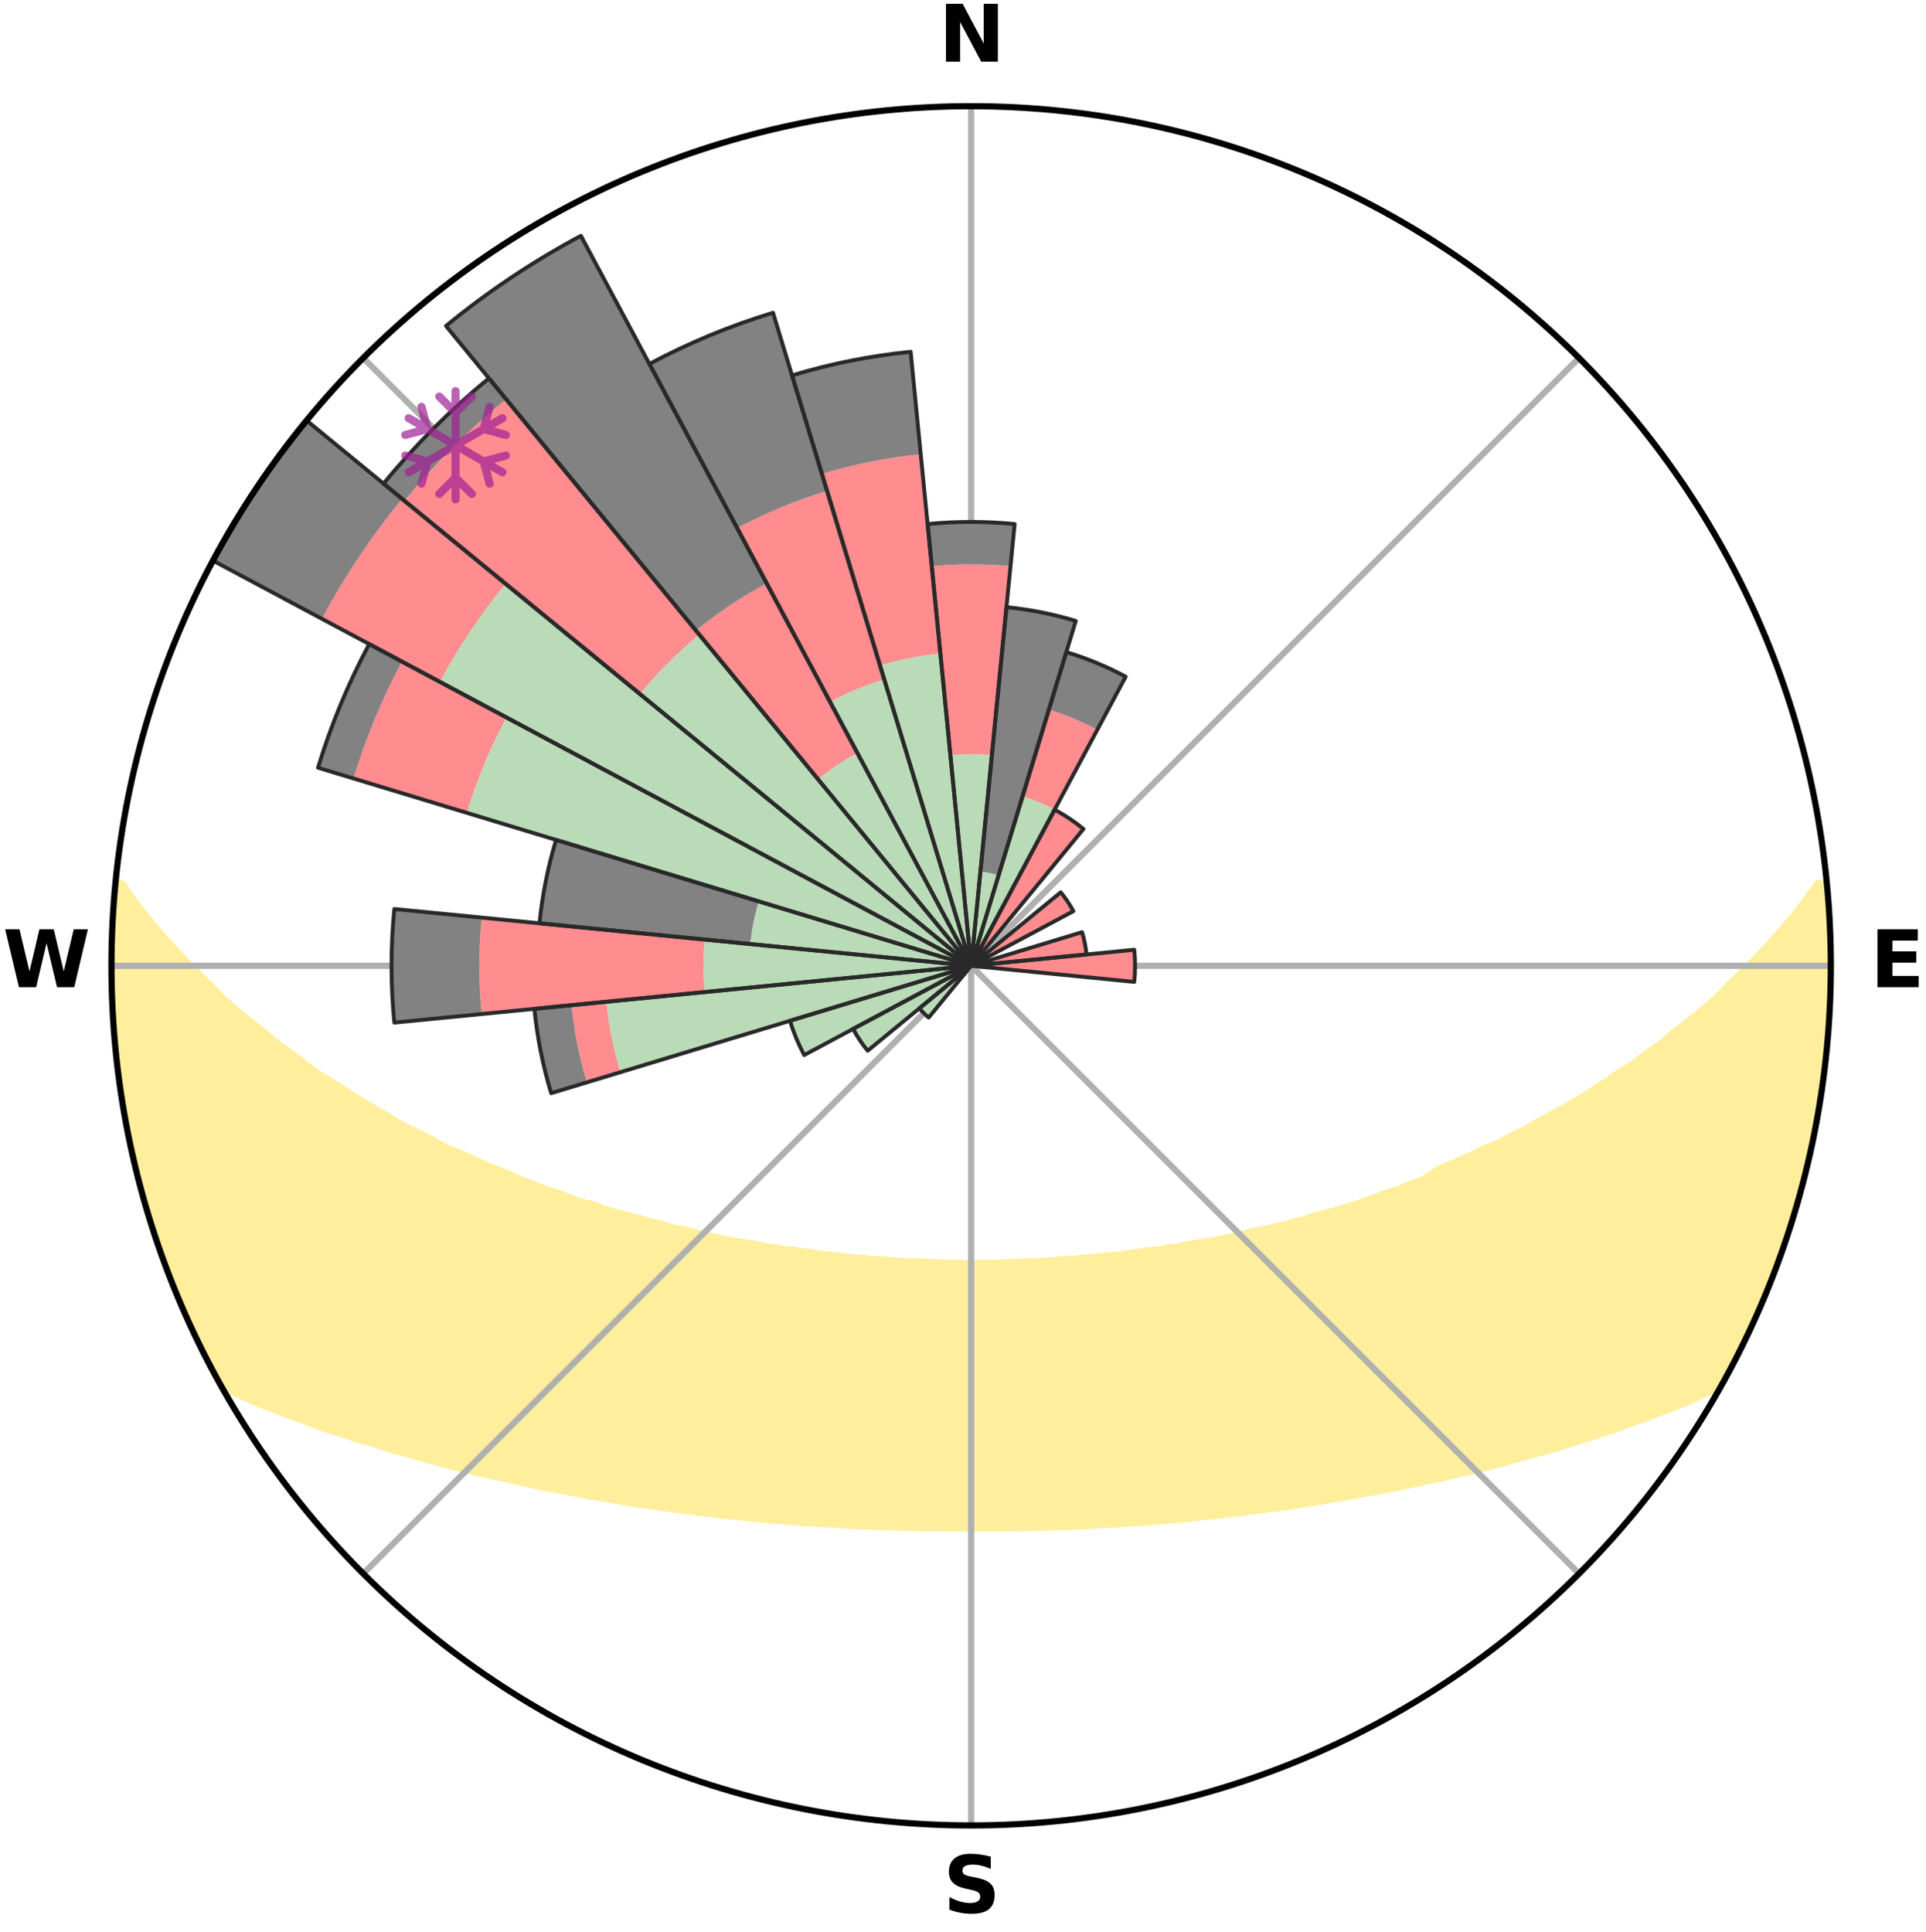 <?xml version="1.0" encoding="utf-8" standalone="no"?>
<!DOCTYPE svg PUBLIC "-//W3C//DTD SVG 1.1//EN"
  "http://www.w3.org/Graphics/SVG/1.1/DTD/svg11.dtd">
<svg xmlns:xlink="http://www.w3.org/1999/xlink" width="248.41pt" height="249.158pt" viewBox="0 0 248.41 249.158" xmlns="http://www.w3.org/2000/svg" version="1.1">
 <title>Ski Rose for ミカタスノーパーク, Mikata Snow Park</title>
 <defs>
  <style type="text/css">*{stroke-linejoin: round; stroke-linecap: butt}</style>
 </defs>
 <g id="figure_1">
  <g id="patch_1">
   <path d="M 0 249.158 
L 248.41 249.158 
L 248.41 0 
L 0 0 
z
" style="fill: #ffffff"/>
  </g>
  <g id="axes_1">
   <g id="patch_2">
    <path d="M 236.135 124.579 
C 236.135 110.018 233.267 95.599 227.695 82.147 
C 222.122 68.695 213.955 56.471 203.659 46.175 
C 193.363 35.879 181.139 27.711 167.687 22.139 
C 154.235 16.567 139.815 13.699 125.255 13.699 
C 110.694 13.699 96.275 16.567 82.823 22.139 
C 69.371 27.711 57.147 35.879 46.851 46.175 
C 36.555 56.471 28.387 68.695 22.815 82.147 
C 17.243 95.599 14.375 110.018 14.375 124.579 
C 14.375 139.14 17.243 153.559 22.815 167.011 
C 28.387 180.463 36.555 192.687 46.851 202.983 
C 57.147 213.279 69.371 221.447 82.823 227.019 
C 96.275 232.591 110.694 235.459 125.255 235.459 
C 139.815 235.459 154.235 232.591 167.687 227.019 
C 181.139 221.447 193.363 213.279 203.659 202.983 
C 213.955 192.687 222.122 180.463 227.695 167.011 
C 233.267 153.559 236.135 139.14 236.135 124.579 
M 125.255 124.579 
C 125.255 124.579 125.255 124.579 125.255 124.579 
C 125.255 124.579 125.255 124.579 125.255 124.579 
C 125.255 124.579 125.255 124.579 125.255 124.579 
C 125.255 124.579 125.255 124.579 125.255 124.579 
C 125.255 124.579 125.255 124.579 125.255 124.579 
C 125.255 124.579 125.255 124.579 125.255 124.579 
C 125.255 124.579 125.255 124.579 125.255 124.579 
C 125.255 124.579 125.255 124.579 125.255 124.579 
C 125.255 124.579 125.255 124.579 125.255 124.579 
C 125.255 124.579 125.255 124.579 125.255 124.579 
C 125.255 124.579 125.255 124.579 125.255 124.579 
C 125.255 124.579 125.255 124.579 125.255 124.579 
C 125.255 124.579 125.255 124.579 125.255 124.579 
C 125.255 124.579 125.255 124.579 125.255 124.579 
C 125.255 124.579 125.255 124.579 125.255 124.579 
C 125.255 124.579 125.255 124.579 125.255 124.579 
z
" style="fill: #ffffff"/>
   </g>
   <g id="PolyCollection_1">
    <defs>
     <path id="meea9435e5b" d="M 235.579 -135.202 
L 234.412 -135.09 
L 232.974 -133.057 
L 231.436 -131.073 
L 229.829 -129.145 
L 228.169 -127.274 
L 226.466 -125.462 
L 224.726 -123.711 
L 222.952 -122.021 
L 221.397 -120.381 
L 219.566 -118.811 
L 217.71 -117.303 
L 215.832 -115.857 
L 214.182 -114.447 
L 212.268 -113.124 
L 210.583 -111.827 
L 208.64 -110.625 
L 206.929 -109.442 
L 205.206 -108.313 
L 203.475 -107.238 
L 201.736 -106.217 
L 199.993 -105.251 
L 198.245 -104.337 
L 196.727 -103.408 
L 194.976 -102.596 
L 193.452 -101.761 
L 191.704 -101.048 
L 190.181 -100.304 
L 188.661 -99.603 
L 187.143 -98.944 
L 185.629 -98.328 
L 184.537 -97.563 
L 183.381 -96.854 
L 181.882 -96.346 
L 180.59 -95.774 
L 179.108 -95.339 
L 177.828 -94.835 
L 176.554 -94.361 
L 175.287 -93.919 
L 174.028 -93.507 
L 172.778 -93.124 
L 171.538 -92.77 
L 170.308 -92.443 
L 169.09 -92.143 
L 168.042 -91.747 
L 166.845 -91.496 
L 165.811 -91.147 
L 164.639 -90.942 
L 163.622 -90.635 
L 162.476 -90.472 
L 161.478 -90.205 
L 160.488 -89.956 
L 159.506 -89.725 
L 158.534 -89.51 
L 157.571 -89.312 
L 156.618 -89.13 
L 155.675 -88.962 
L 154.742 -88.809 
L 153.82 -88.668 
L 152.908 -88.54 
L 152.096 -88.305 
L 151.203 -88.201 
L 150.321 -88.108 
L 149.526 -87.909 
L 148.663 -87.835 
L 147.812 -87.769 
L 147.036 -87.602 
L 146.203 -87.553 
L 145.439 -87.404 
L 144.679 -87.266 
L 143.873 -87.237 
L 143.124 -87.115 
L 142.337 -87.096 
L 141.6 -86.989 
L 140.866 -86.889 
L 140.104 -86.882 
L 139.382 -86.795 
L 138.664 -86.714 
L 137.949 -86.64 
L 137.216 -86.643 
L 136.511 -86.578 
L 135.81 -86.518 
L 135.112 -86.464 
L 134.417 -86.415 
L 133.726 -86.37 
L 133.027 -86.379 
L 132.342 -86.34 
L 131.66 -86.305 
L 130.979 -86.275 
L 130.301 -86.248 
L 129.625 -86.225 
L 128.95 -86.205 
L 128.276 -86.19 
L 127.604 -86.177 
L 126.932 -86.168 
L 126.261 -86.162 
L 125.59 -86.162 
L 124.92 -86.161 
L 124.249 -86.165 
L 123.578 -86.172 
L 122.906 -86.183 
L 122.234 -86.197 
L 121.561 -86.215 
L 120.886 -86.236 
L 120.21 -86.261 
L 119.532 -86.289 
L 118.853 -86.321 
L 118.171 -86.358 
L 117.477 -86.351 
L 116.789 -86.392 
L 116.098 -86.438 
L 115.404 -86.488 
L 114.707 -86.544 
L 114.006 -86.605 
L 113.281 -86.601 
L 112.571 -86.671 
L 111.857 -86.746 
L 111.14 -86.828 
L 110.386 -86.833 
L 109.658 -86.926 
L 108.926 -87.026 
L 108.19 -87.135 
L 107.405 -87.155 
L 106.657 -87.278 
L 105.853 -87.309 
L 105.094 -87.448 
L 104.331 -87.597 
L 103.5 -87.647 
L 102.726 -87.815 
L 101.876 -87.882 
L 101.015 -87.957 
L 100.222 -88.156 
L 99.342 -88.25 
L 98.45 -88.355 
L 97.64 -88.591 
L 96.731 -88.719 
L 95.81 -88.86 
L 94.88 -89.014 
L 93.938 -89.182 
L 92.987 -89.365 
L 92.026 -89.563 
L 91.055 -89.778 
L 90.076 -90.009 
L 89.088 -90.258 
L 88.092 -90.525 
L 86.948 -90.688 
L 85.933 -90.995 
L 84.911 -91.322 
L 83.73 -91.549 
L 82.693 -91.92 
L 81.49 -92.194 
L 80.274 -92.494 
L 79.046 -92.821 
L 77.808 -93.175 
L 76.738 -93.67 
L 75.303 -93.969 
L 74.038 -94.41 
L 72.766 -94.882 
L 71.488 -95.386 
L 70.009 -95.82 
L 68.718 -96.391 
L 67.222 -96.899 
L 65.923 -97.54 
L 64.414 -98.125 
L 62.9 -98.751 
L 61.381 -99.418 
L 59.859 -100.129 
L 58.113 -100.803 
L 56.587 -101.603 
L 55.063 -102.448 
L 53.312 -103.269 
L 51.561 -104.142 
L 50.046 -105.129 
L 48.303 -106.105 
L 46.565 -107.134 
L 44.835 -108.217 
L 43.113 -109.355 
L 41.16 -110.506 
L 39.462 -111.757 
L 37.778 -113.063 
L 35.865 -114.394 
L 34.217 -115.813 
L 32.342 -117.267 
L 30.489 -118.783 
L 28.66 -120.362 
L 27.108 -122.009 
L 25.337 -123.707 
L 23.601 -125.466 
L 21.903 -127.285 
L 20.249 -129.164 
L 18.652 -131.099 
L 17.128 -133.089 
L 15.715 -135.127 
L 14.901 -135.205 
L 14.901 -135.205 
L 14.771 -133.274 
L 14.714 -131.34 
L 14.516 -129.414 
L 14.487 -127.48 
L 14.528 -125.545 
L 14.389 -123.612 
L 14.493 -121.679 
L 14.629 -119.749 
L 14.585 -117.81 
L 14.782 -115.885 
L 15.008 -113.964 
L 15.105 -112.029 
L 15.363 -110.112 
L 15.675 -108.202 
L 16.015 -106.299 
L 16.384 -104.401 
L 16.78 -102.51 
L 17.013 -100.582 
L 17.465 -98.701 
L 17.946 -96.827 
L 18.455 -94.961 
L 18.993 -93.103 
L 19.552 -91.251 
L 20.142 -89.409 
L 20.755 -87.574 
L 21.404 -85.751 
L 22.259 -84.008 
L 22.96 -82.207 
L 23.691 -80.418 
L 24.469 -78.648 
L 25.285 -76.896 
L 26.113 -75.149 
L 26.905 -73.381 
L 27.82 -71.676 
L 29.034 -70.14 
L 31.16 -69.153 
L 33.251 -68.199 
L 35.453 -67.369 
L 37.577 -66.547 
L 39.697 -65.777 
L 41.728 -65 
L 43.835 -64.332 
L 45.849 -63.649 
L 47.926 -63.069 
L 49.839 -62.411 
L 51.813 -61.854 
L 53.771 -61.336 
L 55.642 -60.791 
L 57.502 -60.284 
L 59.344 -59.809 
L 61.173 -59.369 
L 62.983 -58.958 
L 64.778 -58.58 
L 66.499 -58.167 
L 68.205 -57.782 
L 69.896 -57.423 
L 71.572 -57.09 
L 73.232 -56.781 
L 74.876 -56.496 
L 76.459 -56.17 
L 78.072 -55.928 
L 79.63 -55.648 
L 81.173 -55.385 
L 82.705 -55.144 
L 84.221 -54.917 
L 85.726 -54.712 
L 87.215 -54.518 
L 88.692 -54.343 
L 90.13 -54.129 
L 91.58 -53.978 
L 92.996 -53.793 
L 94.423 -53.671 
L 95.818 -53.512 
L 97.203 -53.365 
L 98.578 -53.23 
L 99.945 -53.106 
L 101.302 -52.992 
L 102.651 -52.888 
L 103.991 -52.793 
L 105.323 -52.707 
L 106.647 -52.629 
L 107.964 -52.558 
L 109.267 -52.464 
L 110.571 -52.408 
L 111.869 -52.358 
L 113.159 -52.295 
L 114.446 -52.258 
L 115.729 -52.225 
L 117.006 -52.18 
L 118.282 -52.159 
L 119.553 -52.133 
L 120.823 -52.122 
L 122.091 -52.106 
L 123.357 -52.104 
L 124.622 -52.105 
L 125.887 -52.105 
L 127.153 -52.104 
L 128.419 -52.106 
L 129.686 -52.123 
L 130.956 -52.134 
L 132.228 -52.16 
L 133.503 -52.182 
L 134.783 -52.207 
L 136.063 -52.259 
L 137.351 -52.296 
L 138.64 -52.36 
L 139.938 -52.41 
L 141.242 -52.466 
L 142.545 -52.56 
L 143.862 -52.631 
L 145.186 -52.71 
L 146.518 -52.796 
L 147.858 -52.891 
L 149.206 -52.995 
L 150.564 -53.109 
L 151.93 -53.233 
L 153.305 -53.368 
L 154.69 -53.515 
L 156.085 -53.675 
L 157.512 -53.797 
L 158.928 -53.982 
L 160.378 -54.133 
L 161.815 -54.347 
L 163.292 -54.523 
L 164.781 -54.716 
L 166.286 -54.923 
L 167.802 -55.149 
L 169.333 -55.39 
L 170.876 -55.653 
L 172.434 -55.933 
L 174.046 -56.176 
L 175.63 -56.501 
L 177.274 -56.786 
L 178.934 -57.095 
L 180.61 -57.428 
L 182.301 -57.787 
L 184.007 -58.172 
L 185.785 -58.522 
L 187.521 -58.964 
L 189.331 -59.374 
L 191.16 -59.814 
L 193.002 -60.289 
L 194.861 -60.796 
L 196.733 -61.341 
L 198.691 -61.859 
L 200.664 -62.416 
L 202.653 -63.014 
L 204.654 -63.654 
L 206.668 -64.337 
L 208.774 -65.006 
L 210.805 -65.782 
L 212.925 -66.551 
L 215.049 -67.374 
L 217.251 -68.204 
L 219.342 -69.157 
L 221.469 -70.144 
L 222.684 -71.679 
L 223.587 -73.39 
L 224.485 -75.105 
L 225.294 -76.863 
L 226.133 -78.606 
L 226.926 -80.371 
L 227.631 -82.173 
L 228.405 -83.947 
L 229.037 -85.776 
L 229.759 -87.572 
L 230.254 -89.447 
L 230.869 -91.279 
L 231.431 -93.128 
L 231.947 -94.991 
L 232.592 -96.82 
L 233.034 -98.703 
L 233.373 -100.61 
L 233.897 -102.476 
L 234.173 -104.392 
L 234.609 -106.279 
L 234.878 -108.196 
L 235.08 -110.12 
L 235.386 -112.031 
L 235.573 -113.957 
L 235.664 -115.89 
L 235.848 -117.815 
L 235.995 -119.744 
L 236.017 -121.679 
L 236.087 -123.612 
L 236.122 -125.547 
L 235.999 -127.479 
L 235.965 -129.413 
L 235.897 -131.346 
L 235.71 -133.272 
L 235.579 -135.202 
z
" style="stroke: #ffee9c"/>
    </defs>
    <g clip-path="url(#p456932bcb7)">
     <use xlink:href="#meea9435e5b" x="0" y="249.158" style="fill: #ffee9c; stroke: #ffee9c"/>
    </g>
   </g>
   <g id="matplotlib.axis_1">
    <g id="xtick_1">
     <g id="line2d_1">
      <path d="M 125.255 124.579 
L 125.255 13.699 
" clip-path="url(#p456932bcb7)" style="fill: none; stroke: #b0b0b0; stroke-width: 0.8; stroke-linecap: square"/>
     </g>
     <g id="text_1">
      <!-- N -->
      <g transform="translate(121.07 7.958) scale(0.1 -0.1)">
       <defs>
        <path id="DejaVuSans-Bold-4e" d="M 588 4666 
L 1931 4666 
L 3628 1466 
L 3628 4666 
L 4769 4666 
L 4769 0 
L 3425 0 
L 1728 3200 
L 1728 0 
L 588 0 
L 588 4666 
z
" transform="scale(0.016)"/>
       </defs>
       <use xlink:href="#DejaVuSans-Bold-4e"/>
      </g>
     </g>
    </g>
    <g id="xtick_2">
     <g id="line2d_2">
      <path d="M 125.255 124.579 
L 203.659 46.175 
" clip-path="url(#p456932bcb7)" style="fill: none; stroke: #b0b0b0; stroke-width: 0.8; stroke-linecap: square"/>
     </g>
    </g>
    <g id="xtick_3">
     <g id="line2d_3">
      <path d="M 125.255 124.579 
L 236.135 124.579 
" clip-path="url(#p456932bcb7)" style="fill: none; stroke: #b0b0b0; stroke-width: 0.8; stroke-linecap: square"/>
     </g>
     <g id="text_2">
      <!-- E -->
      <g transform="translate(241.219 127.338) scale(0.1 -0.1)">
       <defs>
        <path id="DejaVuSans-Bold-45" d="M 588 4666 
L 3834 4666 
L 3834 3756 
L 1791 3756 
L 1791 2888 
L 3713 2888 
L 3713 1978 
L 1791 1978 
L 1791 909 
L 3903 909 
L 3903 0 
L 588 0 
L 588 4666 
z
" transform="scale(0.016)"/>
       </defs>
       <use xlink:href="#DejaVuSans-Bold-45"/>
      </g>
     </g>
    </g>
    <g id="xtick_4">
     <g id="line2d_4">
      <path d="M 125.255 124.579 
L 203.659 202.983 
" clip-path="url(#p456932bcb7)" style="fill: none; stroke: #b0b0b0; stroke-width: 0.8; stroke-linecap: square"/>
     </g>
    </g>
    <g id="xtick_5">
     <g id="line2d_5">
      <path d="M 125.255 124.579 
L 125.255 235.459 
" clip-path="url(#p456932bcb7)" style="fill: none; stroke: #b0b0b0; stroke-width: 0.8; stroke-linecap: square"/>
     </g>
     <g id="text_3">
      <!-- S -->
      <g transform="translate(121.654 246.718) scale(0.1 -0.1)">
       <defs>
        <path id="DejaVuSans-Bold-53" d="M 3834 4519 
L 3834 3531 
Q 3450 3703 3084 3790 
Q 2719 3878 2394 3878 
Q 1963 3878 1756 3759 
Q 1550 3641 1550 3391 
Q 1550 3203 1689 3098 
Q 1828 2994 2194 2919 
L 2706 2816 
Q 3484 2659 3812 2340 
Q 4141 2022 4141 1434 
Q 4141 663 3683 286 
Q 3225 -91 2284 -91 
Q 1841 -91 1394 -6 
Q 947 78 500 244 
L 500 1259 
Q 947 1022 1364 901 
Q 1781 781 2169 781 
Q 2563 781 2772 912 
Q 2981 1044 2981 1288 
Q 2981 1506 2839 1625 
Q 2697 1744 2272 1838 
L 1806 1941 
Q 1106 2091 782 2419 
Q 459 2747 459 3303 
Q 459 4000 909 4375 
Q 1359 4750 2203 4750 
Q 2588 4750 2994 4692 
Q 3400 4634 3834 4519 
z
" transform="scale(0.016)"/>
       </defs>
       <use xlink:href="#DejaVuSans-Bold-53"/>
      </g>
     </g>
    </g>
    <g id="xtick_6">
     <g id="line2d_6">
      <path d="M 125.255 124.579 
L 46.851 202.983 
" clip-path="url(#p456932bcb7)" style="fill: none; stroke: #b0b0b0; stroke-width: 0.8; stroke-linecap: square"/>
     </g>
    </g>
    <g id="xtick_7">
     <g id="line2d_7">
      <path d="M 125.255 124.579 
L 14.375 124.579 
" clip-path="url(#p456932bcb7)" style="fill: none; stroke: #b0b0b0; stroke-width: 0.8; stroke-linecap: square"/>
     </g>
     <g id="text_4">
      <!-- W -->
      <g transform="translate(0.36 127.338) scale(0.1 -0.1)">
       <defs>
        <path id="DejaVuSans-Bold-57" d="M 191 4666 
L 1344 4666 
L 2150 1275 
L 2950 4666 
L 4109 4666 
L 4909 1275 
L 5716 4666 
L 6859 4666 
L 5759 0 
L 4372 0 
L 3525 3547 
L 2688 0 
L 1300 0 
L 191 4666 
z
" transform="scale(0.016)"/>
       </defs>
       <use xlink:href="#DejaVuSans-Bold-57"/>
      </g>
     </g>
    </g>
    <g id="xtick_8">
     <g id="line2d_8">
      <path d="M 125.255 124.579 
L 46.851 46.175 
" clip-path="url(#p456932bcb7)" style="fill: none; stroke: #b0b0b0; stroke-width: 0.8; stroke-linecap: square"/>
     </g>
    </g>
   </g>
   <g id="matplotlib.axis_2"/>
   <g id="patch_3">
    <path d="M 125.255 124.579 
C 125.255 124.579 125.255 124.579 125.255 124.579 
C 125.255 124.579 125.255 124.579 125.255 124.579 
L 125.255 124.579 
C 125.255 124.579 125.255 124.579 125.255 124.579 
C 125.255 124.579 125.255 124.579 125.255 124.579 
z
" clip-path="url(#p456932bcb7)" style="fill: #d9d9d9"/>
   </g>
   <g id="patch_4">
    <path d="M 125.255 124.579 
C 125.255 124.579 125.255 124.579 125.255 124.579 
C 125.255 124.579 125.255 124.579 125.255 124.579 
L 125.255 124.579 
C 125.255 124.579 125.255 124.579 125.255 124.579 
C 125.255 124.579 125.255 124.579 125.255 124.579 
z
" clip-path="url(#p456932bcb7)" style="fill: #d9d9d9"/>
   </g>
   <g id="patch_5">
    <path d="M 125.255 124.579 
C 125.255 124.579 125.255 124.579 125.255 124.579 
C 125.255 124.579 125.255 124.579 125.255 124.579 
L 125.255 124.579 
C 125.255 124.579 125.255 124.579 125.255 124.579 
C 125.255 124.579 125.255 124.579 125.255 124.579 
z
" clip-path="url(#p456932bcb7)" style="fill: #d9d9d9"/>
   </g>
   <g id="patch_6">
    <path d="M 125.255 124.579 
C 125.255 124.579 125.255 124.579 125.255 124.579 
C 125.255 124.579 125.255 124.579 125.255 124.579 
L 125.255 124.579 
C 125.255 124.579 125.255 124.579 125.255 124.579 
C 125.255 124.579 125.255 124.579 125.255 124.579 
z
" clip-path="url(#p456932bcb7)" style="fill: #d9d9d9"/>
   </g>
   <g id="patch_7">
    <path d="M 125.255 124.579 
C 125.255 124.579 125.255 124.579 125.255 124.579 
C 125.255 124.579 125.255 124.579 125.255 124.579 
L 125.255 124.579 
C 125.255 124.579 125.255 124.579 125.255 124.579 
C 125.255 124.579 125.255 124.579 125.255 124.579 
z
" clip-path="url(#p456932bcb7)" style="fill: #d9d9d9"/>
   </g>
   <g id="patch_8">
    <path d="M 125.255 124.579 
C 125.255 124.579 125.255 124.579 125.255 124.579 
C 125.255 124.579 125.255 124.579 125.255 124.579 
L 125.255 124.579 
C 125.255 124.579 125.255 124.579 125.255 124.579 
C 125.255 124.579 125.255 124.579 125.255 124.579 
z
" clip-path="url(#p456932bcb7)" style="fill: #d9d9d9"/>
   </g>
   <g id="patch_9">
    <path d="M 125.255 124.579 
C 125.255 124.579 125.255 124.579 125.255 124.579 
C 125.255 124.579 125.255 124.579 125.255 124.579 
L 125.255 124.579 
C 125.255 124.579 125.255 124.579 125.255 124.579 
C 125.255 124.579 125.255 124.579 125.255 124.579 
z
" clip-path="url(#p456932bcb7)" style="fill: #d9d9d9"/>
   </g>
   <g id="patch_10">
    <path d="M 125.255 124.579 
C 125.255 124.579 125.255 124.579 125.255 124.579 
C 125.255 124.579 125.255 124.579 125.255 124.579 
L 125.255 124.579 
C 125.255 124.579 125.255 124.579 125.255 124.579 
C 125.255 124.579 125.255 124.579 125.255 124.579 
z
" clip-path="url(#p456932bcb7)" style="fill: #d9d9d9"/>
   </g>
   <g id="patch_11">
    <path d="M 125.255 124.579 
C 125.255 124.579 125.255 124.579 125.255 124.579 
C 125.255 124.579 125.255 124.579 125.255 124.579 
L 125.255 124.579 
C 125.255 124.579 125.255 124.579 125.255 124.579 
C 125.255 124.579 125.255 124.579 125.255 124.579 
z
" clip-path="url(#p456932bcb7)" style="fill: #d9d9d9"/>
   </g>
   <g id="patch_12">
    <path d="M 125.255 124.579 
C 125.255 124.579 125.255 124.579 125.255 124.579 
C 125.255 124.579 125.255 124.579 125.255 124.579 
L 125.255 124.579 
C 125.255 124.579 125.255 124.579 125.255 124.579 
C 125.255 124.579 125.255 124.579 125.255 124.579 
z
" clip-path="url(#p456932bcb7)" style="fill: #d9d9d9"/>
   </g>
   <g id="patch_13">
    <path d="M 125.255 124.579 
C 125.255 124.579 125.255 124.579 125.255 124.579 
C 125.255 124.579 125.255 124.579 125.255 124.579 
L 125.255 124.579 
C 125.255 124.579 125.255 124.579 125.255 124.579 
C 125.255 124.579 125.255 124.579 125.255 124.579 
z
" clip-path="url(#p456932bcb7)" style="fill: #d9d9d9"/>
   </g>
   <g id="patch_14">
    <path d="M 125.255 124.579 
C 125.255 124.579 125.255 124.579 125.255 124.579 
C 125.255 124.579 125.255 124.579 125.255 124.579 
L 125.255 124.579 
C 125.255 124.579 125.255 124.579 125.255 124.579 
C 125.255 124.579 125.255 124.579 125.255 124.579 
z
" clip-path="url(#p456932bcb7)" style="fill: #d9d9d9"/>
   </g>
   <g id="patch_15">
    <path d="M 125.255 124.579 
C 125.255 124.579 125.255 124.579 125.255 124.579 
C 125.255 124.579 125.255 124.579 125.255 124.579 
L 125.255 124.579 
C 125.255 124.579 125.255 124.579 125.255 124.579 
C 125.255 124.579 125.255 124.579 125.255 124.579 
z
" clip-path="url(#p456932bcb7)" style="fill: #d9d9d9"/>
   </g>
   <g id="patch_16">
    <path d="M 125.255 124.579 
C 125.255 124.579 125.255 124.579 125.255 124.579 
C 125.255 124.579 125.255 124.579 125.255 124.579 
L 125.255 124.579 
C 125.255 124.579 125.255 124.579 125.255 124.579 
C 125.255 124.579 125.255 124.579 125.255 124.579 
z
" clip-path="url(#p456932bcb7)" style="fill: #d9d9d9"/>
   </g>
   <g id="patch_17">
    <path d="M 125.255 124.579 
C 125.255 124.579 125.255 124.579 125.255 124.579 
C 125.255 124.579 125.255 124.579 125.255 124.579 
L 125.255 124.579 
C 125.255 124.579 125.255 124.579 125.255 124.579 
C 125.255 124.579 125.255 124.579 125.255 124.579 
z
" clip-path="url(#p456932bcb7)" style="fill: #d9d9d9"/>
   </g>
   <g id="patch_18">
    <path d="M 125.255 124.579 
C 125.255 124.579 125.255 124.579 125.255 124.579 
C 125.255 124.579 125.255 124.579 125.255 124.579 
L 125.255 124.579 
C 125.255 124.579 125.255 124.579 125.255 124.579 
C 125.255 124.579 125.255 124.579 125.255 124.579 
z
" clip-path="url(#p456932bcb7)" style="fill: #d9d9d9"/>
   </g>
   <g id="patch_19">
    <path d="M 125.255 124.579 
C 125.255 124.579 125.255 124.579 125.255 124.579 
C 125.255 124.579 125.255 124.579 125.255 124.579 
L 125.255 124.579 
C 125.255 124.579 125.255 124.579 125.255 124.579 
C 125.255 124.579 125.255 124.579 125.255 124.579 
z
" clip-path="url(#p456932bcb7)" style="fill: #d9d9d9"/>
   </g>
   <g id="patch_20">
    <path d="M 125.255 124.579 
C 125.255 124.579 125.255 124.579 125.255 124.579 
C 125.255 124.579 125.255 124.579 125.255 124.579 
L 125.255 124.579 
C 125.255 124.579 125.255 124.579 125.255 124.579 
C 125.255 124.579 125.255 124.579 125.255 124.579 
z
" clip-path="url(#p456932bcb7)" style="fill: #d9d9d9"/>
   </g>
   <g id="patch_21">
    <path d="M 125.255 124.579 
C 125.255 124.579 125.255 124.579 125.255 124.579 
C 125.255 124.579 125.255 124.579 125.255 124.579 
L 125.255 124.579 
C 125.255 124.579 125.255 124.579 125.255 124.579 
C 125.255 124.579 125.255 124.579 125.255 124.579 
z
" clip-path="url(#p456932bcb7)" style="fill: #d9d9d9"/>
   </g>
   <g id="patch_22">
    <path d="M 125.255 124.579 
C 125.255 124.579 125.255 124.579 125.255 124.579 
C 125.255 124.579 125.255 124.579 125.255 124.579 
L 125.255 124.579 
C 125.255 124.579 125.255 124.579 125.255 124.579 
C 125.255 124.579 125.255 124.579 125.255 124.579 
z
" clip-path="url(#p456932bcb7)" style="fill: #d9d9d9"/>
   </g>
   <g id="patch_23">
    <path d="M 125.255 124.579 
C 125.255 124.579 125.255 124.579 125.255 124.579 
C 125.255 124.579 125.255 124.579 125.255 124.579 
L 125.255 124.579 
C 125.255 124.579 125.255 124.579 125.255 124.579 
C 125.255 124.579 125.255 124.579 125.255 124.579 
z
" clip-path="url(#p456932bcb7)" style="fill: #d9d9d9"/>
   </g>
   <g id="patch_24">
    <path d="M 125.255 124.579 
C 125.255 124.579 125.255 124.579 125.255 124.579 
C 125.255 124.579 125.255 124.579 125.255 124.579 
L 125.255 124.579 
C 125.255 124.579 125.255 124.579 125.255 124.579 
C 125.255 124.579 125.255 124.579 125.255 124.579 
z
" clip-path="url(#p456932bcb7)" style="fill: #d9d9d9"/>
   </g>
   <g id="patch_25">
    <path d="M 125.255 124.579 
C 125.255 124.579 125.255 124.579 125.255 124.579 
C 125.255 124.579 125.255 124.579 125.255 124.579 
L 125.255 124.579 
C 125.255 124.579 125.255 124.579 125.255 124.579 
C 125.255 124.579 125.255 124.579 125.255 124.579 
z
" clip-path="url(#p456932bcb7)" style="fill: #d9d9d9"/>
   </g>
   <g id="patch_26">
    <path d="M 125.255 124.579 
C 125.255 124.579 125.255 124.579 125.255 124.579 
C 125.255 124.579 125.255 124.579 125.255 124.579 
L 125.255 124.579 
C 125.255 124.579 125.255 124.579 125.255 124.579 
C 125.255 124.579 125.255 124.579 125.255 124.579 
z
" clip-path="url(#p456932bcb7)" style="fill: #d9d9d9"/>
   </g>
   <g id="patch_27">
    <path d="M 125.255 124.579 
C 125.255 124.579 125.255 124.579 125.255 124.579 
C 125.255 124.579 125.255 124.579 125.255 124.579 
L 125.255 124.579 
C 125.255 124.579 125.255 124.579 125.255 124.579 
C 125.255 124.579 125.255 124.579 125.255 124.579 
z
" clip-path="url(#p456932bcb7)" style="fill: #d9d9d9"/>
   </g>
   <g id="patch_28">
    <path d="M 125.255 124.579 
C 125.255 124.579 125.255 124.579 125.255 124.579 
C 125.255 124.579 125.255 124.579 125.255 124.579 
L 125.255 124.579 
C 125.255 124.579 125.255 124.579 125.255 124.579 
C 125.255 124.579 125.255 124.579 125.255 124.579 
z
" clip-path="url(#p456932bcb7)" style="fill: #d9d9d9"/>
   </g>
   <g id="patch_29">
    <path d="M 125.255 124.579 
C 125.255 124.579 125.255 124.579 125.255 124.579 
C 125.255 124.579 125.255 124.579 125.255 124.579 
L 125.255 124.579 
C 125.255 124.579 125.255 124.579 125.255 124.579 
C 125.255 124.579 125.255 124.579 125.255 124.579 
z
" clip-path="url(#p456932bcb7)" style="fill: #d9d9d9"/>
   </g>
   <g id="patch_30">
    <path d="M 125.255 124.579 
C 125.255 124.579 125.255 124.579 125.255 124.579 
C 125.255 124.579 125.255 124.579 125.255 124.579 
L 125.255 124.579 
C 125.255 124.579 125.255 124.579 125.255 124.579 
C 125.255 124.579 125.255 124.579 125.255 124.579 
z
" clip-path="url(#p456932bcb7)" style="fill: #d9d9d9"/>
   </g>
   <g id="patch_31">
    <path d="M 125.255 124.579 
C 125.255 124.579 125.255 124.579 125.255 124.579 
C 125.255 124.579 125.255 124.579 125.255 124.579 
L 125.255 124.579 
C 125.255 124.579 125.255 124.579 125.255 124.579 
C 125.255 124.579 125.255 124.579 125.255 124.579 
z
" clip-path="url(#p456932bcb7)" style="fill: #d9d9d9"/>
   </g>
   <g id="patch_32">
    <path d="M 125.255 124.579 
C 125.255 124.579 125.255 124.579 125.255 124.579 
C 125.255 124.579 125.255 124.579 125.255 124.579 
L 125.255 124.579 
C 125.255 124.579 125.255 124.579 125.255 124.579 
C 125.255 124.579 125.255 124.579 125.255 124.579 
z
" clip-path="url(#p456932bcb7)" style="fill: #d9d9d9"/>
   </g>
   <g id="patch_33">
    <path d="M 125.255 124.579 
C 125.255 124.579 125.255 124.579 125.255 124.579 
C 125.255 124.579 125.255 124.579 125.255 124.579 
L 125.255 124.579 
C 125.255 124.579 125.255 124.579 125.255 124.579 
C 125.255 124.579 125.255 124.579 125.255 124.579 
z
" clip-path="url(#p456932bcb7)" style="fill: #d9d9d9"/>
   </g>
   <g id="patch_34">
    <path d="M 125.255 124.579 
C 125.255 124.579 125.255 124.579 125.255 124.579 
C 125.255 124.579 125.255 124.579 125.255 124.579 
L 125.255 124.579 
C 125.255 124.579 125.255 124.579 125.255 124.579 
C 125.255 124.579 125.255 124.579 125.255 124.579 
z
" clip-path="url(#p456932bcb7)" style="fill: #d9d9d9"/>
   </g>
   <g id="patch_35">
    <path d="M 125.255 124.579 
C 125.255 124.579 125.255 124.579 125.255 124.579 
C 125.255 124.579 125.255 124.579 125.255 124.579 
L 127.93 97.414 
C 127.041 97.326 126.148 97.282 125.255 97.282 
C 124.361 97.282 123.468 97.326 122.579 97.414 
z
" clip-path="url(#p456932bcb7)" style="fill: #badbb8"/>
   </g>
   <g id="patch_36">
    <path d="M 125.255 124.579 
C 125.255 124.579 125.255 124.579 125.255 124.579 
C 125.255 124.579 125.255 124.579 125.255 124.579 
L 128.798 112.897 
C 128.416 112.781 128.028 112.684 127.636 112.606 
C 127.245 112.528 126.849 112.47 126.451 112.43 
z
" clip-path="url(#p456932bcb7)" style="fill: #badbb8"/>
   </g>
   <g id="patch_37">
    <path d="M 125.255 124.579 
C 125.255 124.579 125.255 124.579 125.255 124.579 
C 125.255 124.579 125.255 124.579 125.255 124.579 
L 136.021 104.438 
C 135.361 104.085 134.685 103.765 133.995 103.479 
C 133.304 103.193 132.6 102.941 131.884 102.724 
z
" clip-path="url(#p456932bcb7)" style="fill: #badbb8"/>
   </g>
   <g id="patch_38">
    <path d="M 125.255 124.579 
C 125.255 124.579 125.255 124.579 125.255 124.579 
C 125.255 124.579 125.255 124.579 125.255 124.579 
L 125.255 124.579 
C 125.255 124.579 125.255 124.579 125.255 124.579 
C 125.255 124.579 125.255 124.579 125.255 124.579 
z
" clip-path="url(#p456932bcb7)" style="fill: #badbb8"/>
   </g>
   <g id="patch_39">
    <path d="M 125.255 124.579 
C 125.255 124.579 125.255 124.579 125.255 124.579 
C 125.255 124.579 125.255 124.579 125.255 124.579 
L 125.255 124.579 
C 125.255 124.579 125.255 124.579 125.255 124.579 
C 125.255 124.579 125.255 124.579 125.255 124.579 
z
" clip-path="url(#p456932bcb7)" style="fill: #badbb8"/>
   </g>
   <g id="patch_40">
    <path d="M 125.255 124.579 
C 125.255 124.579 125.255 124.579 125.255 124.579 
C 125.255 124.579 125.255 124.579 125.255 124.579 
L 125.255 124.579 
C 125.255 124.579 125.255 124.579 125.255 124.579 
C 125.255 124.579 125.255 124.579 125.255 124.579 
z
" clip-path="url(#p456932bcb7)" style="fill: #badbb8"/>
   </g>
   <g id="patch_41">
    <path d="M 125.255 124.579 
C 125.255 124.579 125.255 124.579 125.255 124.579 
C 125.255 124.579 125.255 124.579 125.255 124.579 
L 125.255 124.579 
C 125.255 124.579 125.255 124.579 125.255 124.579 
C 125.255 124.579 125.255 124.579 125.255 124.579 
z
" clip-path="url(#p456932bcb7)" style="fill: #badbb8"/>
   </g>
   <g id="patch_42">
    <path d="M 125.255 124.579 
C 125.255 124.579 125.255 124.579 125.255 124.579 
C 125.255 124.579 125.255 124.579 125.255 124.579 
L 125.255 124.579 
C 125.255 124.579 125.255 124.579 125.255 124.579 
C 125.255 124.579 125.255 124.579 125.255 124.579 
z
" clip-path="url(#p456932bcb7)" style="fill: #badbb8"/>
   </g>
   <g id="patch_43">
    <path d="M 125.255 124.579 
C 125.255 124.579 125.255 124.579 125.255 124.579 
C 125.255 124.579 125.255 124.579 125.255 124.579 
L 125.255 124.579 
C 125.255 124.579 125.255 124.579 125.255 124.579 
C 125.255 124.579 125.255 124.579 125.255 124.579 
z
" clip-path="url(#p456932bcb7)" style="fill: #badbb8"/>
   </g>
   <g id="patch_44">
    <path d="M 125.255 124.579 
C 125.255 124.579 125.255 124.579 125.255 124.579 
C 125.255 124.579 125.255 124.579 125.255 124.579 
L 125.255 124.579 
C 125.255 124.579 125.255 124.579 125.255 124.579 
C 125.255 124.579 125.255 124.579 125.255 124.579 
z
" clip-path="url(#p456932bcb7)" style="fill: #badbb8"/>
   </g>
   <g id="patch_45">
    <path d="M 125.255 124.579 
C 125.255 124.579 125.255 124.579 125.255 124.579 
C 125.255 124.579 125.255 124.579 125.255 124.579 
L 125.255 124.579 
C 125.255 124.579 125.255 124.579 125.255 124.579 
C 125.255 124.579 125.255 124.579 125.255 124.579 
z
" clip-path="url(#p456932bcb7)" style="fill: #badbb8"/>
   </g>
   <g id="patch_46">
    <path d="M 125.255 124.579 
C 125.255 124.579 125.255 124.579 125.255 124.579 
C 125.255 124.579 125.255 124.579 125.255 124.579 
L 125.255 124.579 
C 125.255 124.579 125.255 124.579 125.255 124.579 
C 125.255 124.579 125.255 124.579 125.255 124.579 
z
" clip-path="url(#p456932bcb7)" style="fill: #badbb8"/>
   </g>
   <g id="patch_47">
    <path d="M 125.255 124.579 
C 125.255 124.579 125.255 124.579 125.255 124.579 
C 125.255 124.579 125.255 124.579 125.255 124.579 
L 125.255 124.579 
C 125.255 124.579 125.255 124.579 125.255 124.579 
C 125.255 124.579 125.255 124.579 125.255 124.579 
z
" clip-path="url(#p456932bcb7)" style="fill: #badbb8"/>
   </g>
   <g id="patch_48">
    <path d="M 125.255 124.579 
C 125.255 124.579 125.255 124.579 125.255 124.579 
C 125.255 124.579 125.255 124.579 125.255 124.579 
L 125.255 124.579 
C 125.255 124.579 125.255 124.579 125.255 124.579 
C 125.255 124.579 125.255 124.579 125.255 124.579 
z
" clip-path="url(#p456932bcb7)" style="fill: #badbb8"/>
   </g>
   <g id="patch_49">
    <path d="M 125.255 124.579 
C 125.255 124.579 125.255 124.579 125.255 124.579 
C 125.255 124.579 125.255 124.579 125.255 124.579 
L 125.255 124.579 
C 125.255 124.579 125.255 124.579 125.255 124.579 
C 125.255 124.579 125.255 124.579 125.255 124.579 
z
" clip-path="url(#p456932bcb7)" style="fill: #badbb8"/>
   </g>
   <g id="patch_50">
    <path d="M 125.255 124.579 
C 125.255 124.579 125.255 124.579 125.255 124.579 
C 125.255 124.579 125.255 124.579 125.255 124.579 
L 125.255 124.579 
C 125.255 124.579 125.255 124.579 125.255 124.579 
C 125.255 124.579 125.255 124.579 125.255 124.579 
z
" clip-path="url(#p456932bcb7)" style="fill: #badbb8"/>
   </g>
   <g id="patch_51">
    <path d="M 125.255 124.579 
C 125.255 124.579 125.255 124.579 125.255 124.579 
C 125.255 124.579 125.255 124.579 125.255 124.579 
L 125.255 124.579 
C 125.255 124.579 125.255 124.579 125.255 124.579 
C 125.255 124.579 125.255 124.579 125.255 124.579 
z
" clip-path="url(#p456932bcb7)" style="fill: #badbb8"/>
   </g>
   <g id="patch_52">
    <path d="M 125.255 124.579 
C 125.255 124.579 125.255 124.579 125.255 124.579 
C 125.255 124.579 125.255 124.579 125.255 124.579 
L 125.255 124.579 
C 125.255 124.579 125.255 124.579 125.255 124.579 
C 125.255 124.579 125.255 124.579 125.255 124.579 
z
" clip-path="url(#p456932bcb7)" style="fill: #badbb8"/>
   </g>
   <g id="patch_53">
    <path d="M 125.255 124.579 
C 125.255 124.579 125.255 124.579 125.255 124.579 
C 125.255 124.579 125.255 124.579 125.255 124.579 
L 125.255 124.579 
C 125.255 124.579 125.255 124.579 125.255 124.579 
C 125.255 124.579 125.255 124.579 125.255 124.579 
z
" clip-path="url(#p456932bcb7)" style="fill: #badbb8"/>
   </g>
   <g id="patch_54">
    <path d="M 125.255 124.579 
C 125.255 124.579 125.255 124.579 125.255 124.579 
C 125.255 124.579 125.255 124.579 125.255 124.579 
L 125.255 124.579 
C 125.255 124.579 125.255 124.579 125.255 124.579 
C 125.255 124.579 125.255 124.579 125.255 124.579 
z
" clip-path="url(#p456932bcb7)" style="fill: #badbb8"/>
   </g>
   <g id="patch_55">
    <path d="M 125.255 124.579 
C 125.255 124.579 125.255 124.579 125.255 124.579 
C 125.255 124.579 125.255 124.579 125.255 124.579 
L 118.582 130.055 
C 118.761 130.274 118.951 130.483 119.151 130.683 
C 119.351 130.883 119.56 131.072 119.779 131.252 
z
" clip-path="url(#p456932bcb7)" style="fill: #badbb8"/>
   </g>
   <g id="patch_56">
    <path d="M 125.255 124.579 
C 125.255 124.579 125.255 124.579 125.255 124.579 
C 125.255 124.579 125.255 124.579 125.255 124.579 
L 110.029 132.717 
C 110.296 133.216 110.586 133.701 110.9 134.17 
C 111.214 134.64 111.551 135.094 111.91 135.531 
z
" clip-path="url(#p456932bcb7)" style="fill: #badbb8"/>
   </g>
   <g id="patch_57">
    <path d="M 125.255 124.579 
C 125.255 124.579 125.255 124.579 125.255 124.579 
C 125.255 124.579 125.255 124.579 125.255 124.579 
L 101.891 131.666 
C 102.123 132.431 102.393 133.184 102.698 133.922 
C 103.004 134.661 103.346 135.383 103.723 136.088 
z
" clip-path="url(#p456932bcb7)" style="fill: #badbb8"/>
   </g>
   <g id="patch_58">
    <path d="M 125.255 124.579 
C 125.255 124.579 125.255 124.579 125.255 124.579 
C 125.255 124.579 125.255 124.579 125.255 124.579 
L 78.203 129.213 
C 78.355 130.753 78.582 132.285 78.884 133.803 
C 79.186 135.321 79.562 136.823 80.011 138.304 
z
" clip-path="url(#p456932bcb7)" style="fill: #badbb8"/>
   </g>
   <g id="patch_59">
    <path d="M 125.255 124.579 
C 125.255 124.579 125.255 124.579 125.255 124.579 
C 125.255 124.579 125.255 124.579 125.255 124.579 
L 90.893 121.195 
C 90.782 122.319 90.727 123.449 90.727 124.579 
C 90.727 125.709 90.782 126.839 90.893 127.963 
z
" clip-path="url(#p456932bcb7)" style="fill: #badbb8"/>
   </g>
   <g id="patch_60">
    <path d="M 125.255 124.579 
C 125.255 124.579 125.255 124.579 125.255 124.579 
C 125.255 124.579 125.255 124.579 125.255 124.579 
L 97.859 116.268 
C 97.586 117.165 97.359 118.075 97.176 118.994 
C 96.993 119.913 96.855 120.84 96.764 121.773 
z
" clip-path="url(#p456932bcb7)" style="fill: #badbb8"/>
   </g>
   <g id="patch_61">
    <path d="M 125.255 124.579 
C 125.255 124.579 125.255 124.579 125.255 124.579 
C 125.255 124.579 125.255 124.579 125.255 124.579 
L 65.312 92.539 
C 64.263 94.501 63.312 96.513 62.46 98.569 
C 61.609 100.624 60.859 102.72 60.213 104.849 
z
" clip-path="url(#p456932bcb7)" style="fill: #badbb8"/>
   </g>
   <g id="patch_62">
    <path d="M 125.255 124.579 
C 125.255 124.579 125.255 124.579 125.255 124.579 
C 125.255 124.579 125.255 124.579 125.255 124.579 
L 65.201 75.294 
C 63.588 77.26 62.072 79.304 60.66 81.418 
C 59.247 83.532 57.939 85.715 56.74 87.957 
z
" clip-path="url(#p456932bcb7)" style="fill: #badbb8"/>
   </g>
   <g id="patch_63">
    <path d="M 125.255 124.579 
C 125.255 124.579 125.255 124.579 125.255 124.579 
C 125.255 124.579 125.255 124.579 125.255 124.579 
L 90.191 81.853 
C 88.792 83.001 87.451 84.217 86.172 85.496 
C 84.893 86.775 83.677 88.117 82.529 89.515 
z
" clip-path="url(#p456932bcb7)" style="fill: #badbb8"/>
   </g>
   <g id="patch_64">
    <path d="M 125.255 124.579 
C 125.255 124.579 125.255 124.579 125.255 124.579 
C 125.255 124.579 125.255 124.579 125.255 124.579 
L 110.584 97.131 
C 109.685 97.611 108.811 98.135 107.964 98.701 
C 107.117 99.267 106.298 99.874 105.511 100.521 
z
" clip-path="url(#p456932bcb7)" style="fill: #badbb8"/>
   </g>
   <g id="patch_65">
    <path d="M 125.255 124.579 
C 125.255 124.579 125.255 124.579 125.255 124.579 
C 125.255 124.579 125.255 124.579 125.255 124.579 
L 114.049 87.638 
C 112.84 88.005 111.649 88.431 110.482 88.914 
C 109.315 89.398 108.172 89.938 107.057 90.534 
z
" clip-path="url(#p456932bcb7)" style="fill: #badbb8"/>
   </g>
   <g id="patch_66">
    <path d="M 125.255 124.579 
C 125.255 124.579 125.255 124.579 125.255 124.579 
C 125.255 124.579 125.255 124.579 125.255 124.579 
L 121.286 84.286 
C 119.968 84.416 118.656 84.611 117.356 84.869 
C 116.056 85.128 114.77 85.45 113.502 85.835 
z
" clip-path="url(#p456932bcb7)" style="fill: #badbb8"/>
   </g>
   <g id="patch_67">
    <path d="M 122.579 97.414 
C 123.468 97.326 124.361 97.282 125.255 97.282 
C 126.148 97.282 127.041 97.326 127.93 97.414 
L 130.331 73.036 
C 128.644 72.87 126.95 72.787 125.255 72.787 
C 123.56 72.787 121.865 72.87 120.178 73.036 
z
" clip-path="url(#p456932bcb7)" style="fill: #ff8c8e"/>
   </g>
   <g id="patch_68">
    <path d="M 126.451 112.43 
C 126.849 112.47 127.245 112.528 127.636 112.606 
C 128.028 112.684 128.416 112.781 128.798 112.897 
L 128.798 112.897 
C 128.416 112.781 128.028 112.684 127.636 112.606 
C 127.245 112.528 126.849 112.47 126.451 112.43 
z
" clip-path="url(#p456932bcb7)" style="fill: #ff8c8e"/>
   </g>
   <g id="patch_69">
    <path d="M 131.884 102.724 
C 132.6 102.941 133.304 103.193 133.995 103.479 
C 134.685 103.765 135.361 104.085 136.021 104.438 
L 141.531 94.128 
C 140.535 93.595 139.512 93.112 138.468 92.679 
C 137.424 92.247 136.359 91.866 135.278 91.538 
z
" clip-path="url(#p456932bcb7)" style="fill: #ff8c8e"/>
   </g>
   <g id="patch_70">
    <path d="M 125.255 124.579 
C 125.255 124.579 125.255 124.579 125.255 124.579 
C 125.255 124.579 125.255 124.579 125.255 124.579 
L 139.743 106.925 
C 139.165 106.451 138.565 106.005 137.943 105.59 
C 137.321 105.175 136.68 104.79 136.021 104.438 
z
" clip-path="url(#p456932bcb7)" style="fill: #ff8c8e"/>
   </g>
   <g id="patch_71">
    <path d="M 125.255 124.579 
C 125.255 124.579 125.255 124.579 125.255 124.579 
C 125.255 124.579 125.255 124.579 125.255 124.579 
L 125.255 124.579 
C 125.255 124.579 125.255 124.579 125.255 124.579 
C 125.255 124.579 125.255 124.579 125.255 124.579 
z
" clip-path="url(#p456932bcb7)" style="fill: #ff8c8e"/>
   </g>
   <g id="patch_72">
    <path d="M 125.255 124.579 
C 125.255 124.579 125.255 124.579 125.255 124.579 
C 125.255 124.579 125.255 124.579 125.255 124.579 
L 138.44 117.531 
C 138.21 117.1 137.958 116.68 137.686 116.273 
C 137.414 115.866 137.123 115.473 136.812 115.094 
z
" clip-path="url(#p456932bcb7)" style="fill: #ff8c8e"/>
   </g>
   <g id="patch_73">
    <path d="M 125.255 124.579 
C 125.255 124.579 125.255 124.579 125.255 124.579 
C 125.255 124.579 125.255 124.579 125.255 124.579 
L 125.255 124.579 
C 125.255 124.579 125.255 124.579 125.255 124.579 
C 125.255 124.579 125.255 124.579 125.255 124.579 
z
" clip-path="url(#p456932bcb7)" style="fill: #ff8c8e"/>
   </g>
   <g id="patch_74">
    <path d="M 125.255 124.579 
C 125.255 124.579 125.255 124.579 125.255 124.579 
C 125.255 124.579 125.255 124.579 125.255 124.579 
L 140.134 123.114 
C 140.086 122.627 140.014 122.142 139.919 121.662 
C 139.823 121.182 139.704 120.707 139.562 120.239 
z
" clip-path="url(#p456932bcb7)" style="fill: #ff8c8e"/>
   </g>
   <g id="patch_75">
    <path d="M 125.255 124.579 
C 125.255 124.579 125.255 124.579 125.255 124.579 
C 125.255 124.579 125.255 124.579 125.255 124.579 
L 146.297 126.652 
C 146.365 125.963 146.399 125.271 146.399 124.579 
C 146.399 123.887 146.365 123.195 146.297 122.507 
z
" clip-path="url(#p456932bcb7)" style="fill: #ff8c8e"/>
   </g>
   <g id="patch_76">
    <path d="M 125.255 124.579 
C 125.255 124.579 125.255 124.579 125.255 124.579 
C 125.255 124.579 125.255 124.579 125.255 124.579 
L 125.255 124.579 
C 125.255 124.579 125.255 124.579 125.255 124.579 
C 125.255 124.579 125.255 124.579 125.255 124.579 
z
" clip-path="url(#p456932bcb7)" style="fill: #ff8c8e"/>
   </g>
   <g id="patch_77">
    <path d="M 125.255 124.579 
C 125.255 124.579 125.255 124.579 125.255 124.579 
C 125.255 124.579 125.255 124.579 125.255 124.579 
L 125.255 124.579 
C 125.255 124.579 125.255 124.579 125.255 124.579 
C 125.255 124.579 125.255 124.579 125.255 124.579 
z
" clip-path="url(#p456932bcb7)" style="fill: #ff8c8e"/>
   </g>
   <g id="patch_78">
    <path d="M 125.255 124.579 
C 125.255 124.579 125.255 124.579 125.255 124.579 
C 125.255 124.579 125.255 124.579 125.255 124.579 
L 125.255 124.579 
C 125.255 124.579 125.255 124.579 125.255 124.579 
C 125.255 124.579 125.255 124.579 125.255 124.579 
z
" clip-path="url(#p456932bcb7)" style="fill: #ff8c8e"/>
   </g>
   <g id="patch_79">
    <path d="M 125.255 124.579 
C 125.255 124.579 125.255 124.579 125.255 124.579 
C 125.255 124.579 125.255 124.579 125.255 124.579 
L 125.255 124.579 
C 125.255 124.579 125.255 124.579 125.255 124.579 
C 125.255 124.579 125.255 124.579 125.255 124.579 
z
" clip-path="url(#p456932bcb7)" style="fill: #ff8c8e"/>
   </g>
   <g id="patch_80">
    <path d="M 125.255 124.579 
C 125.255 124.579 125.255 124.579 125.255 124.579 
C 125.255 124.579 125.255 124.579 125.255 124.579 
L 125.255 124.579 
C 125.255 124.579 125.255 124.579 125.255 124.579 
C 125.255 124.579 125.255 124.579 125.255 124.579 
z
" clip-path="url(#p456932bcb7)" style="fill: #ff8c8e"/>
   </g>
   <g id="patch_81">
    <path d="M 125.255 124.579 
C 125.255 124.579 125.255 124.579 125.255 124.579 
C 125.255 124.579 125.255 124.579 125.255 124.579 
L 125.255 124.579 
C 125.255 124.579 125.255 124.579 125.255 124.579 
C 125.255 124.579 125.255 124.579 125.255 124.579 
z
" clip-path="url(#p456932bcb7)" style="fill: #ff8c8e"/>
   </g>
   <g id="patch_82">
    <path d="M 125.255 124.579 
C 125.255 124.579 125.255 124.579 125.255 124.579 
C 125.255 124.579 125.255 124.579 125.255 124.579 
L 125.255 124.579 
C 125.255 124.579 125.255 124.579 125.255 124.579 
C 125.255 124.579 125.255 124.579 125.255 124.579 
z
" clip-path="url(#p456932bcb7)" style="fill: #ff8c8e"/>
   </g>
   <g id="patch_83">
    <path d="M 125.255 124.579 
C 125.255 124.579 125.255 124.579 125.255 124.579 
C 125.255 124.579 125.255 124.579 125.255 124.579 
L 125.255 124.579 
C 125.255 124.579 125.255 124.579 125.255 124.579 
C 125.255 124.579 125.255 124.579 125.255 124.579 
z
" clip-path="url(#p456932bcb7)" style="fill: #ff8c8e"/>
   </g>
   <g id="patch_84">
    <path d="M 125.255 124.579 
C 125.255 124.579 125.255 124.579 125.255 124.579 
C 125.255 124.579 125.255 124.579 125.255 124.579 
L 125.255 124.579 
C 125.255 124.579 125.255 124.579 125.255 124.579 
C 125.255 124.579 125.255 124.579 125.255 124.579 
z
" clip-path="url(#p456932bcb7)" style="fill: #ff8c8e"/>
   </g>
   <g id="patch_85">
    <path d="M 125.255 124.579 
C 125.255 124.579 125.255 124.579 125.255 124.579 
C 125.255 124.579 125.255 124.579 125.255 124.579 
L 125.255 124.579 
C 125.255 124.579 125.255 124.579 125.255 124.579 
C 125.255 124.579 125.255 124.579 125.255 124.579 
z
" clip-path="url(#p456932bcb7)" style="fill: #ff8c8e"/>
   </g>
   <g id="patch_86">
    <path d="M 125.255 124.579 
C 125.255 124.579 125.255 124.579 125.255 124.579 
C 125.255 124.579 125.255 124.579 125.255 124.579 
L 125.255 124.579 
C 125.255 124.579 125.255 124.579 125.255 124.579 
C 125.255 124.579 125.255 124.579 125.255 124.579 
z
" clip-path="url(#p456932bcb7)" style="fill: #ff8c8e"/>
   </g>
   <g id="patch_87">
    <path d="M 119.779 131.252 
C 119.56 131.072 119.351 130.883 119.151 130.683 
C 118.951 130.483 118.761 130.274 118.582 130.055 
L 118.582 130.055 
C 118.761 130.274 118.951 130.483 119.151 130.683 
C 119.351 130.883 119.56 131.072 119.779 131.252 
z
" clip-path="url(#p456932bcb7)" style="fill: #ff8c8e"/>
   </g>
   <g id="patch_88">
    <path d="M 111.91 135.531 
C 111.551 135.094 111.214 134.64 110.9 134.17 
C 110.586 133.701 110.296 133.216 110.029 132.717 
L 110.029 132.717 
C 110.296 133.216 110.586 133.701 110.9 134.17 
C 111.214 134.64 111.551 135.094 111.91 135.531 
z
" clip-path="url(#p456932bcb7)" style="fill: #ff8c8e"/>
   </g>
   <g id="patch_89">
    <path d="M 103.723 136.088 
C 103.346 135.383 103.004 134.661 102.698 133.922 
C 102.393 133.184 102.123 132.431 101.891 131.666 
L 101.891 131.666 
C 102.123 132.431 102.393 133.184 102.698 133.922 
C 103.004 134.661 103.346 135.383 103.723 136.088 
z
" clip-path="url(#p456932bcb7)" style="fill: #ff8c8e"/>
   </g>
   <g id="patch_90">
    <path d="M 80.011 138.304 
C 79.562 136.823 79.186 135.321 78.884 133.803 
C 78.582 132.285 78.355 130.753 78.203 129.213 
L 73.712 129.656 
C 73.878 131.343 74.127 133.021 74.458 134.683 
C 74.789 136.346 75.201 137.991 75.693 139.613 
z
" clip-path="url(#p456932bcb7)" style="fill: #ff8c8e"/>
   </g>
   <g id="patch_91">
    <path d="M 90.893 127.963 
C 90.782 126.839 90.727 125.709 90.727 124.579 
C 90.727 123.449 90.782 122.319 90.893 121.195 
L 62.128 118.362 
C 61.925 120.428 61.823 122.503 61.823 124.579 
C 61.823 126.655 61.925 128.73 62.128 130.796 
z
" clip-path="url(#p456932bcb7)" style="fill: #ff8c8e"/>
   </g>
   <g id="patch_92">
    <path d="M 96.764 121.773 
C 96.855 120.84 96.993 119.913 97.176 118.994 
C 97.359 118.075 97.586 117.165 97.859 116.268 
L 97.859 116.268 
C 97.586 117.165 97.359 118.075 97.176 118.994 
C 96.993 119.913 96.855 120.84 96.764 121.773 
z
" clip-path="url(#p456932bcb7)" style="fill: #ff8c8e"/>
   </g>
   <g id="patch_93">
    <path d="M 60.213 104.849 
C 60.859 102.72 61.609 100.624 62.46 98.569 
C 63.312 96.513 64.263 94.501 65.312 92.539 
L 51.84 85.338 
C 50.556 87.741 49.39 90.206 48.347 92.723 
C 47.305 95.24 46.386 97.807 45.595 100.415 
z
" clip-path="url(#p456932bcb7)" style="fill: #ff8c8e"/>
   </g>
   <g id="patch_94">
    <path d="M 56.74 87.957 
C 57.939 85.715 59.247 83.532 60.66 81.418 
C 62.072 79.304 63.588 77.26 65.201 75.294 
L 51.856 64.342 
C 49.884 66.745 48.032 69.242 46.305 71.827 
C 44.579 74.411 42.98 77.078 41.515 79.819 
z
" clip-path="url(#p456932bcb7)" style="fill: #ff8c8e"/>
   </g>
   <g id="patch_95">
    <path d="M 82.529 89.515 
C 83.677 88.117 84.893 86.775 86.172 85.496 
C 87.451 84.217 88.792 83.001 90.191 81.853 
L 65.267 51.484 
C 62.875 53.448 60.58 55.527 58.392 57.716 
C 56.203 59.904 54.123 62.199 52.16 64.592 
z
" clip-path="url(#p456932bcb7)" style="fill: #ff8c8e"/>
   </g>
   <g id="patch_96">
    <path d="M 105.511 100.521 
C 106.298 99.874 107.117 99.267 107.964 98.701 
C 108.811 98.135 109.685 97.611 110.584 97.131 
L 98.884 75.243 
C 97.269 76.106 95.698 77.048 94.175 78.065 
C 92.653 79.082 91.181 80.174 89.766 81.336 
z
" clip-path="url(#p456932bcb7)" style="fill: #ff8c8e"/>
   </g>
   <g id="patch_97">
    <path d="M 107.057 90.534 
C 108.172 89.938 109.315 89.398 110.482 88.914 
C 111.649 88.431 112.84 88.005 114.049 87.638 
L 106.672 63.319 
C 104.667 63.927 102.693 64.634 100.757 65.435 
C 98.821 66.237 96.926 67.134 95.078 68.121 
z
" clip-path="url(#p456932bcb7)" style="fill: #ff8c8e"/>
   </g>
   <g id="patch_98">
    <path d="M 113.502 85.835 
C 114.77 85.45 116.056 85.128 117.356 84.869 
C 118.656 84.611 119.968 84.416 121.286 84.286 
L 118.756 58.595 
C 116.596 58.807 114.448 59.126 112.32 59.549 
C 110.191 59.973 108.085 60.5 106.008 61.13 
z
" clip-path="url(#p456932bcb7)" style="fill: #ff8c8e"/>
   </g>
   <g id="patch_99">
    <path d="M 120.178 73.036 
C 121.865 72.87 123.56 72.787 125.255 72.787 
C 126.95 72.787 128.644 72.87 130.331 73.036 
L 130.867 67.597 
C 129.002 67.413 127.129 67.321 125.255 67.321 
C 123.381 67.321 121.508 67.413 119.643 67.597 
z
" clip-path="url(#p456932bcb7)" style="fill: #828282"/>
   </g>
   <g id="patch_100">
    <path d="M 126.451 112.43 
C 126.849 112.47 127.245 112.528 127.636 112.606 
C 128.028 112.684 128.416 112.781 128.798 112.897 
L 138.749 80.096 
C 137.293 79.654 135.816 79.284 134.324 78.988 
C 132.831 78.691 131.325 78.467 129.811 78.318 
z
" clip-path="url(#p456932bcb7)" style="fill: #828282"/>
   </g>
   <g id="patch_101">
    <path d="M 135.278 91.538 
C 136.359 91.866 137.424 92.247 138.468 92.679 
C 139.512 93.112 140.535 93.595 141.531 94.128 
L 145.189 87.284 
C 143.969 86.632 142.717 86.04 141.438 85.51 
C 140.159 84.98 138.855 84.514 137.53 84.112 
z
" clip-path="url(#p456932bcb7)" style="fill: #828282"/>
   </g>
   <g id="patch_102">
    <path d="M 136.021 104.438 
C 136.68 104.79 137.321 105.175 137.943 105.59 
C 138.565 106.005 139.165 106.451 139.743 106.925 
L 139.743 106.925 
C 139.165 106.451 138.565 106.005 137.943 105.59 
C 137.321 105.175 136.68 104.79 136.021 104.438 
z
" clip-path="url(#p456932bcb7)" style="fill: #828282"/>
   </g>
   <g id="patch_103">
    <path d="M 125.255 124.579 
C 125.255 124.579 125.255 124.579 125.255 124.579 
C 125.255 124.579 125.255 124.579 125.255 124.579 
L 125.255 124.579 
C 125.255 124.579 125.255 124.579 125.255 124.579 
C 125.255 124.579 125.255 124.579 125.255 124.579 
z
" clip-path="url(#p456932bcb7)" style="fill: #828282"/>
   </g>
   <g id="patch_104">
    <path d="M 136.812 115.094 
C 137.123 115.473 137.414 115.866 137.686 116.273 
C 137.958 116.68 138.21 117.1 138.44 117.531 
L 138.44 117.531 
C 138.21 117.1 137.958 116.68 137.686 116.273 
C 137.414 115.866 137.123 115.473 136.812 115.094 
z
" clip-path="url(#p456932bcb7)" style="fill: #828282"/>
   </g>
   <g id="patch_105">
    <path d="M 125.255 124.579 
C 125.255 124.579 125.255 124.579 125.255 124.579 
C 125.255 124.579 125.255 124.579 125.255 124.579 
L 125.255 124.579 
C 125.255 124.579 125.255 124.579 125.255 124.579 
C 125.255 124.579 125.255 124.579 125.255 124.579 
z
" clip-path="url(#p456932bcb7)" style="fill: #828282"/>
   </g>
   <g id="patch_106">
    <path d="M 139.562 120.239 
C 139.704 120.707 139.823 121.182 139.919 121.662 
C 140.014 122.142 140.086 122.627 140.134 123.114 
L 140.134 123.114 
C 140.086 122.627 140.014 122.142 139.919 121.662 
C 139.823 121.182 139.704 120.707 139.562 120.239 
z
" clip-path="url(#p456932bcb7)" style="fill: #828282"/>
   </g>
   <g id="patch_107">
    <path d="M 146.297 122.507 
C 146.365 123.195 146.399 123.887 146.399 124.579 
C 146.399 125.271 146.365 125.963 146.297 126.652 
L 146.297 126.652 
C 146.365 125.963 146.399 125.271 146.399 124.579 
C 146.399 123.887 146.365 123.195 146.297 122.507 
z
" clip-path="url(#p456932bcb7)" style="fill: #828282"/>
   </g>
   <g id="patch_108">
    <path d="M 125.255 124.579 
C 125.255 124.579 125.255 124.579 125.255 124.579 
C 125.255 124.579 125.255 124.579 125.255 124.579 
L 125.255 124.579 
C 125.255 124.579 125.255 124.579 125.255 124.579 
C 125.255 124.579 125.255 124.579 125.255 124.579 
z
" clip-path="url(#p456932bcb7)" style="fill: #828282"/>
   </g>
   <g id="patch_109">
    <path d="M 125.255 124.579 
C 125.255 124.579 125.255 124.579 125.255 124.579 
C 125.255 124.579 125.255 124.579 125.255 124.579 
L 125.255 124.579 
C 125.255 124.579 125.255 124.579 125.255 124.579 
C 125.255 124.579 125.255 124.579 125.255 124.579 
z
" clip-path="url(#p456932bcb7)" style="fill: #828282"/>
   </g>
   <g id="patch_110">
    <path d="M 125.255 124.579 
C 125.255 124.579 125.255 124.579 125.255 124.579 
C 125.255 124.579 125.255 124.579 125.255 124.579 
L 125.255 124.579 
C 125.255 124.579 125.255 124.579 125.255 124.579 
C 125.255 124.579 125.255 124.579 125.255 124.579 
z
" clip-path="url(#p456932bcb7)" style="fill: #828282"/>
   </g>
   <g id="patch_111">
    <path d="M 125.255 124.579 
C 125.255 124.579 125.255 124.579 125.255 124.579 
C 125.255 124.579 125.255 124.579 125.255 124.579 
L 125.255 124.579 
C 125.255 124.579 125.255 124.579 125.255 124.579 
C 125.255 124.579 125.255 124.579 125.255 124.579 
z
" clip-path="url(#p456932bcb7)" style="fill: #828282"/>
   </g>
   <g id="patch_112">
    <path d="M 125.255 124.579 
C 125.255 124.579 125.255 124.579 125.255 124.579 
C 125.255 124.579 125.255 124.579 125.255 124.579 
L 125.255 124.579 
C 125.255 124.579 125.255 124.579 125.255 124.579 
C 125.255 124.579 125.255 124.579 125.255 124.579 
z
" clip-path="url(#p456932bcb7)" style="fill: #828282"/>
   </g>
   <g id="patch_113">
    <path d="M 125.255 124.579 
C 125.255 124.579 125.255 124.579 125.255 124.579 
C 125.255 124.579 125.255 124.579 125.255 124.579 
L 125.255 124.579 
C 125.255 124.579 125.255 124.579 125.255 124.579 
C 125.255 124.579 125.255 124.579 125.255 124.579 
z
" clip-path="url(#p456932bcb7)" style="fill: #828282"/>
   </g>
   <g id="patch_114">
    <path d="M 125.255 124.579 
C 125.255 124.579 125.255 124.579 125.255 124.579 
C 125.255 124.579 125.255 124.579 125.255 124.579 
L 125.255 124.579 
C 125.255 124.579 125.255 124.579 125.255 124.579 
C 125.255 124.579 125.255 124.579 125.255 124.579 
z
" clip-path="url(#p456932bcb7)" style="fill: #828282"/>
   </g>
   <g id="patch_115">
    <path d="M 125.255 124.579 
C 125.255 124.579 125.255 124.579 125.255 124.579 
C 125.255 124.579 125.255 124.579 125.255 124.579 
L 125.255 124.579 
C 125.255 124.579 125.255 124.579 125.255 124.579 
C 125.255 124.579 125.255 124.579 125.255 124.579 
z
" clip-path="url(#p456932bcb7)" style="fill: #828282"/>
   </g>
   <g id="patch_116">
    <path d="M 125.255 124.579 
C 125.255 124.579 125.255 124.579 125.255 124.579 
C 125.255 124.579 125.255 124.579 125.255 124.579 
L 125.255 124.579 
C 125.255 124.579 125.255 124.579 125.255 124.579 
C 125.255 124.579 125.255 124.579 125.255 124.579 
z
" clip-path="url(#p456932bcb7)" style="fill: #828282"/>
   </g>
   <g id="patch_117">
    <path d="M 125.255 124.579 
C 125.255 124.579 125.255 124.579 125.255 124.579 
C 125.255 124.579 125.255 124.579 125.255 124.579 
L 125.255 124.579 
C 125.255 124.579 125.255 124.579 125.255 124.579 
C 125.255 124.579 125.255 124.579 125.255 124.579 
z
" clip-path="url(#p456932bcb7)" style="fill: #828282"/>
   </g>
   <g id="patch_118">
    <path d="M 125.255 124.579 
C 125.255 124.579 125.255 124.579 125.255 124.579 
C 125.255 124.579 125.255 124.579 125.255 124.579 
L 125.255 124.579 
C 125.255 124.579 125.255 124.579 125.255 124.579 
C 125.255 124.579 125.255 124.579 125.255 124.579 
z
" clip-path="url(#p456932bcb7)" style="fill: #828282"/>
   </g>
   <g id="patch_119">
    <path d="M 119.779 131.252 
C 119.56 131.072 119.351 130.883 119.151 130.683 
C 118.951 130.483 118.761 130.274 118.582 130.055 
L 118.582 130.055 
C 118.761 130.274 118.951 130.483 119.151 130.683 
C 119.351 130.883 119.56 131.072 119.779 131.252 
z
" clip-path="url(#p456932bcb7)" style="fill: #828282"/>
   </g>
   <g id="patch_120">
    <path d="M 111.91 135.531 
C 111.551 135.094 111.214 134.64 110.9 134.17 
C 110.586 133.701 110.296 133.216 110.029 132.717 
L 110.029 132.717 
C 110.296 133.216 110.586 133.701 110.9 134.17 
C 111.214 134.64 111.551 135.094 111.91 135.531 
z
" clip-path="url(#p456932bcb7)" style="fill: #828282"/>
   </g>
   <g id="patch_121">
    <path d="M 103.723 136.088 
C 103.346 135.383 103.004 134.661 102.698 133.922 
C 102.393 133.184 102.123 132.431 101.891 131.666 
L 101.891 131.666 
C 102.123 132.431 102.393 133.184 102.698 133.922 
C 103.004 134.661 103.346 135.383 103.723 136.088 
z
" clip-path="url(#p456932bcb7)" style="fill: #828282"/>
   </g>
   <g id="patch_122">
    <path d="M 75.693 139.613 
C 75.201 137.991 74.789 136.346 74.458 134.683 
C 74.127 133.021 73.878 131.343 73.712 129.656 
L 68.924 130.127 
C 69.105 131.971 69.377 133.805 69.739 135.622 
C 70.1 137.439 70.551 139.237 71.088 141.01 
z
" clip-path="url(#p456932bcb7)" style="fill: #828282"/>
   </g>
   <g id="patch_123">
    <path d="M 62.128 130.796 
C 61.925 128.73 61.823 126.655 61.823 124.579 
C 61.823 122.503 61.925 120.428 62.128 118.362 
L 50.86 117.252 
C 50.62 119.687 50.5 122.132 50.5 124.579 
C 50.5 127.026 50.62 129.471 50.86 131.906 
z
" clip-path="url(#p456932bcb7)" style="fill: #828282"/>
   </g>
   <g id="patch_124">
    <path d="M 96.764 121.773 
C 96.855 120.84 96.993 119.913 97.176 118.994 
C 97.359 118.075 97.586 117.165 97.859 116.268 
L 71.722 108.34 
C 71.19 110.092 70.745 111.87 70.388 113.665 
C 70.031 115.461 69.762 117.274 69.582 119.096 
z
" clip-path="url(#p456932bcb7)" style="fill: #828282"/>
   </g>
   <g id="patch_125">
    <path d="M 45.595 100.415 
C 46.386 97.807 47.305 95.24 48.347 92.723 
C 49.39 90.206 50.556 87.741 51.84 85.338 
L 47.62 83.082 
C 46.262 85.623 45.029 88.23 43.926 90.892 
C 42.824 93.554 41.852 96.268 41.016 99.025 
z
" clip-path="url(#p456932bcb7)" style="fill: #828282"/>
   </g>
   <g id="patch_126">
    <path d="M 41.515 79.819 
C 42.98 77.078 44.579 74.411 46.305 71.827 
C 48.032 69.242 49.884 66.745 51.856 64.342 
L 39.543 54.238 
C 37.241 57.043 35.078 59.96 33.061 62.977 
C 31.045 65.995 29.178 69.11 27.467 72.311 
z
" clip-path="url(#p456932bcb7)" style="fill: #828282"/>
   </g>
   <g id="patch_127">
    <path d="M 52.16 64.592 
C 54.123 62.199 56.203 59.904 58.392 57.716 
C 60.58 55.527 62.875 53.448 65.267 51.484 
L 63.059 48.793 
C 60.578 50.828 58.199 52.985 55.93 55.254 
C 53.661 57.523 51.504 59.902 49.468 62.383 
z
" clip-path="url(#p456932bcb7)" style="fill: #828282"/>
   </g>
   <g id="patch_128">
    <path d="M 89.766 81.336 
C 91.181 80.174 92.653 79.082 94.175 78.065 
C 95.698 77.048 97.269 76.106 98.884 75.243 
L 74.923 30.415 
C 71.841 32.062 68.841 33.86 65.936 35.801 
C 63.03 37.743 60.221 39.826 57.519 42.043 
z
" clip-path="url(#p456932bcb7)" style="fill: #828282"/>
   </g>
   <g id="patch_129">
    <path d="M 95.078 68.121 
C 96.926 67.134 98.821 66.237 100.757 65.435 
C 102.693 64.634 104.667 63.927 106.672 63.319 
L 99.701 40.34 
C 96.944 41.177 94.229 42.148 91.567 43.25 
C 88.905 44.353 86.299 45.586 83.758 46.944 
z
" clip-path="url(#p456932bcb7)" style="fill: #828282"/>
   </g>
   <g id="patch_130">
    <path d="M 106.008 61.13 
C 108.085 60.5 110.191 59.973 112.32 59.549 
C 114.448 59.126 116.596 58.807 118.756 58.595 
L 117.454 45.379 
C 114.862 45.635 112.284 46.017 109.729 46.525 
C 107.174 47.033 104.646 47.667 102.153 48.423 
z
" clip-path="url(#p456932bcb7)" style="fill: #828282"/>
   </g>
   <g id="patch_131">
    <path d="M 125.255 124.579 
C 125.255 124.579 125.255 124.579 125.255 124.579 
C 125.255 124.579 125.255 124.579 125.255 124.579 
L 130.867 67.597 
C 129.002 67.413 127.129 67.321 125.255 67.321 
C 123.381 67.321 121.508 67.413 119.643 67.597 
L 125.255 124.579 
z
" clip-path="url(#p456932bcb7)" style="fill: none; stroke: #292929; stroke-width: 0.5; stroke-linejoin: miter"/>
   </g>
   <g id="patch_132">
    <path d="M 125.255 124.579 
C 125.255 124.579 125.255 124.579 125.255 124.579 
C 125.255 124.579 125.255 124.579 125.255 124.579 
L 138.749 80.096 
C 137.293 79.654 135.816 79.284 134.324 78.988 
C 132.831 78.691 131.325 78.467 129.811 78.318 
L 125.255 124.579 
z
" clip-path="url(#p456932bcb7)" style="fill: none; stroke: #292929; stroke-width: 0.5; stroke-linejoin: miter"/>
   </g>
   <g id="patch_133">
    <path d="M 125.255 124.579 
C 125.255 124.579 125.255 124.579 125.255 124.579 
C 125.255 124.579 125.255 124.579 125.255 124.579 
L 145.189 87.284 
C 143.969 86.632 142.717 86.04 141.438 85.51 
C 140.159 84.98 138.855 84.514 137.53 84.112 
L 125.255 124.579 
z
" clip-path="url(#p456932bcb7)" style="fill: none; stroke: #292929; stroke-width: 0.5; stroke-linejoin: miter"/>
   </g>
   <g id="patch_134">
    <path d="M 125.255 124.579 
C 125.255 124.579 125.255 124.579 125.255 124.579 
C 125.255 124.579 125.255 124.579 125.255 124.579 
L 139.743 106.925 
C 139.165 106.451 138.565 106.005 137.943 105.59 
C 137.321 105.175 136.68 104.79 136.021 104.438 
L 125.255 124.579 
z
" clip-path="url(#p456932bcb7)" style="fill: none; stroke: #292929; stroke-width: 0.5; stroke-linejoin: miter"/>
   </g>
   <g id="patch_135">
    <path d="M 125.255 124.579 
C 125.255 124.579 125.255 124.579 125.255 124.579 
C 125.255 124.579 125.255 124.579 125.255 124.579 
L 125.255 124.579 
C 125.255 124.579 125.255 124.579 125.255 124.579 
C 125.255 124.579 125.255 124.579 125.255 124.579 
L 125.255 124.579 
z
" clip-path="url(#p456932bcb7)" style="fill: none; stroke: #292929; stroke-width: 0.5; stroke-linejoin: miter"/>
   </g>
   <g id="patch_136">
    <path d="M 125.255 124.579 
C 125.255 124.579 125.255 124.579 125.255 124.579 
C 125.255 124.579 125.255 124.579 125.255 124.579 
L 138.44 117.531 
C 138.21 117.1 137.958 116.68 137.686 116.273 
C 137.414 115.866 137.123 115.473 136.812 115.094 
L 125.255 124.579 
z
" clip-path="url(#p456932bcb7)" style="fill: none; stroke: #292929; stroke-width: 0.5; stroke-linejoin: miter"/>
   </g>
   <g id="patch_137">
    <path d="M 125.255 124.579 
C 125.255 124.579 125.255 124.579 125.255 124.579 
C 125.255 124.579 125.255 124.579 125.255 124.579 
L 125.255 124.579 
C 125.255 124.579 125.255 124.579 125.255 124.579 
C 125.255 124.579 125.255 124.579 125.255 124.579 
L 125.255 124.579 
z
" clip-path="url(#p456932bcb7)" style="fill: none; stroke: #292929; stroke-width: 0.5; stroke-linejoin: miter"/>
   </g>
   <g id="patch_138">
    <path d="M 125.255 124.579 
C 125.255 124.579 125.255 124.579 125.255 124.579 
C 125.255 124.579 125.255 124.579 125.255 124.579 
L 140.134 123.114 
C 140.086 122.627 140.014 122.142 139.919 121.662 
C 139.823 121.182 139.704 120.707 139.562 120.239 
L 125.255 124.579 
z
" clip-path="url(#p456932bcb7)" style="fill: none; stroke: #292929; stroke-width: 0.5; stroke-linejoin: miter"/>
   </g>
   <g id="patch_139">
    <path d="M 125.255 124.579 
C 125.255 124.579 125.255 124.579 125.255 124.579 
C 125.255 124.579 125.255 124.579 125.255 124.579 
L 146.297 126.652 
C 146.365 125.963 146.399 125.271 146.399 124.579 
C 146.399 123.887 146.365 123.195 146.297 122.507 
L 125.255 124.579 
z
" clip-path="url(#p456932bcb7)" style="fill: none; stroke: #292929; stroke-width: 0.5; stroke-linejoin: miter"/>
   </g>
   <g id="patch_140">
    <path d="M 125.255 124.579 
C 125.255 124.579 125.255 124.579 125.255 124.579 
C 125.255 124.579 125.255 124.579 125.255 124.579 
L 125.255 124.579 
C 125.255 124.579 125.255 124.579 125.255 124.579 
C 125.255 124.579 125.255 124.579 125.255 124.579 
L 125.255 124.579 
z
" clip-path="url(#p456932bcb7)" style="fill: none; stroke: #292929; stroke-width: 0.5; stroke-linejoin: miter"/>
   </g>
   <g id="patch_141">
    <path d="M 125.255 124.579 
C 125.255 124.579 125.255 124.579 125.255 124.579 
C 125.255 124.579 125.255 124.579 125.255 124.579 
L 125.255 124.579 
C 125.255 124.579 125.255 124.579 125.255 124.579 
C 125.255 124.579 125.255 124.579 125.255 124.579 
L 125.255 124.579 
z
" clip-path="url(#p456932bcb7)" style="fill: none; stroke: #292929; stroke-width: 0.5; stroke-linejoin: miter"/>
   </g>
   <g id="patch_142">
    <path d="M 125.255 124.579 
C 125.255 124.579 125.255 124.579 125.255 124.579 
C 125.255 124.579 125.255 124.579 125.255 124.579 
L 125.255 124.579 
C 125.255 124.579 125.255 124.579 125.255 124.579 
C 125.255 124.579 125.255 124.579 125.255 124.579 
L 125.255 124.579 
z
" clip-path="url(#p456932bcb7)" style="fill: none; stroke: #292929; stroke-width: 0.5; stroke-linejoin: miter"/>
   </g>
   <g id="patch_143">
    <path d="M 125.255 124.579 
C 125.255 124.579 125.255 124.579 125.255 124.579 
C 125.255 124.579 125.255 124.579 125.255 124.579 
L 125.255 124.579 
C 125.255 124.579 125.255 124.579 125.255 124.579 
C 125.255 124.579 125.255 124.579 125.255 124.579 
L 125.255 124.579 
z
" clip-path="url(#p456932bcb7)" style="fill: none; stroke: #292929; stroke-width: 0.5; stroke-linejoin: miter"/>
   </g>
   <g id="patch_144">
    <path d="M 125.255 124.579 
C 125.255 124.579 125.255 124.579 125.255 124.579 
C 125.255 124.579 125.255 124.579 125.255 124.579 
L 125.255 124.579 
C 125.255 124.579 125.255 124.579 125.255 124.579 
C 125.255 124.579 125.255 124.579 125.255 124.579 
L 125.255 124.579 
z
" clip-path="url(#p456932bcb7)" style="fill: none; stroke: #292929; stroke-width: 0.5; stroke-linejoin: miter"/>
   </g>
   <g id="patch_145">
    <path d="M 125.255 124.579 
C 125.255 124.579 125.255 124.579 125.255 124.579 
C 125.255 124.579 125.255 124.579 125.255 124.579 
L 125.255 124.579 
C 125.255 124.579 125.255 124.579 125.255 124.579 
C 125.255 124.579 125.255 124.579 125.255 124.579 
L 125.255 124.579 
z
" clip-path="url(#p456932bcb7)" style="fill: none; stroke: #292929; stroke-width: 0.5; stroke-linejoin: miter"/>
   </g>
   <g id="patch_146">
    <path d="M 125.255 124.579 
C 125.255 124.579 125.255 124.579 125.255 124.579 
C 125.255 124.579 125.255 124.579 125.255 124.579 
L 125.255 124.579 
C 125.255 124.579 125.255 124.579 125.255 124.579 
C 125.255 124.579 125.255 124.579 125.255 124.579 
L 125.255 124.579 
z
" clip-path="url(#p456932bcb7)" style="fill: none; stroke: #292929; stroke-width: 0.5; stroke-linejoin: miter"/>
   </g>
   <g id="patch_147">
    <path d="M 125.255 124.579 
C 125.255 124.579 125.255 124.579 125.255 124.579 
C 125.255 124.579 125.255 124.579 125.255 124.579 
L 125.255 124.579 
C 125.255 124.579 125.255 124.579 125.255 124.579 
C 125.255 124.579 125.255 124.579 125.255 124.579 
L 125.255 124.579 
z
" clip-path="url(#p456932bcb7)" style="fill: none; stroke: #292929; stroke-width: 0.5; stroke-linejoin: miter"/>
   </g>
   <g id="patch_148">
    <path d="M 125.255 124.579 
C 125.255 124.579 125.255 124.579 125.255 124.579 
C 125.255 124.579 125.255 124.579 125.255 124.579 
L 125.255 124.579 
C 125.255 124.579 125.255 124.579 125.255 124.579 
C 125.255 124.579 125.255 124.579 125.255 124.579 
L 125.255 124.579 
z
" clip-path="url(#p456932bcb7)" style="fill: none; stroke: #292929; stroke-width: 0.5; stroke-linejoin: miter"/>
   </g>
   <g id="patch_149">
    <path d="M 125.255 124.579 
C 125.255 124.579 125.255 124.579 125.255 124.579 
C 125.255 124.579 125.255 124.579 125.255 124.579 
L 125.255 124.579 
C 125.255 124.579 125.255 124.579 125.255 124.579 
C 125.255 124.579 125.255 124.579 125.255 124.579 
L 125.255 124.579 
z
" clip-path="url(#p456932bcb7)" style="fill: none; stroke: #292929; stroke-width: 0.5; stroke-linejoin: miter"/>
   </g>
   <g id="patch_150">
    <path d="M 125.255 124.579 
C 125.255 124.579 125.255 124.579 125.255 124.579 
C 125.255 124.579 125.255 124.579 125.255 124.579 
L 125.255 124.579 
C 125.255 124.579 125.255 124.579 125.255 124.579 
C 125.255 124.579 125.255 124.579 125.255 124.579 
L 125.255 124.579 
z
" clip-path="url(#p456932bcb7)" style="fill: none; stroke: #292929; stroke-width: 0.5; stroke-linejoin: miter"/>
   </g>
   <g id="patch_151">
    <path d="M 125.255 124.579 
C 125.255 124.579 125.255 124.579 125.255 124.579 
C 125.255 124.579 125.255 124.579 125.255 124.579 
L 118.582 130.055 
C 118.761 130.274 118.951 130.483 119.151 130.683 
C 119.351 130.883 119.56 131.072 119.779 131.252 
L 125.255 124.579 
z
" clip-path="url(#p456932bcb7)" style="fill: none; stroke: #292929; stroke-width: 0.5; stroke-linejoin: miter"/>
   </g>
   <g id="patch_152">
    <path d="M 125.255 124.579 
C 125.255 124.579 125.255 124.579 125.255 124.579 
C 125.255 124.579 125.255 124.579 125.255 124.579 
L 110.029 132.717 
C 110.296 133.216 110.586 133.701 110.9 134.17 
C 111.214 134.64 111.551 135.094 111.91 135.531 
L 125.255 124.579 
z
" clip-path="url(#p456932bcb7)" style="fill: none; stroke: #292929; stroke-width: 0.5; stroke-linejoin: miter"/>
   </g>
   <g id="patch_153">
    <path d="M 125.255 124.579 
C 125.255 124.579 125.255 124.579 125.255 124.579 
C 125.255 124.579 125.255 124.579 125.255 124.579 
L 101.891 131.666 
C 102.123 132.431 102.393 133.184 102.698 133.922 
C 103.004 134.661 103.346 135.383 103.723 136.088 
L 125.255 124.579 
z
" clip-path="url(#p456932bcb7)" style="fill: none; stroke: #292929; stroke-width: 0.5; stroke-linejoin: miter"/>
   </g>
   <g id="patch_154">
    <path d="M 125.255 124.579 
C 125.255 124.579 125.255 124.579 125.255 124.579 
C 125.255 124.579 125.255 124.579 125.255 124.579 
L 68.924 130.127 
C 69.105 131.971 69.377 133.805 69.739 135.622 
C 70.1 137.439 70.551 139.237 71.088 141.01 
L 125.255 124.579 
z
" clip-path="url(#p456932bcb7)" style="fill: none; stroke: #292929; stroke-width: 0.5; stroke-linejoin: miter"/>
   </g>
   <g id="patch_155">
    <path d="M 125.255 124.579 
C 125.255 124.579 125.255 124.579 125.255 124.579 
C 125.255 124.579 125.255 124.579 125.255 124.579 
L 50.86 117.252 
C 50.62 119.687 50.5 122.132 50.5 124.579 
C 50.5 127.026 50.62 129.471 50.86 131.906 
L 125.255 124.579 
z
" clip-path="url(#p456932bcb7)" style="fill: none; stroke: #292929; stroke-width: 0.5; stroke-linejoin: miter"/>
   </g>
   <g id="patch_156">
    <path d="M 125.255 124.579 
C 125.255 124.579 125.255 124.579 125.255 124.579 
C 125.255 124.579 125.255 124.579 125.255 124.579 
L 71.722 108.34 
C 71.19 110.092 70.745 111.87 70.388 113.665 
C 70.031 115.461 69.762 117.274 69.582 119.096 
L 125.255 124.579 
z
" clip-path="url(#p456932bcb7)" style="fill: none; stroke: #292929; stroke-width: 0.5; stroke-linejoin: miter"/>
   </g>
   <g id="patch_157">
    <path d="M 125.255 124.579 
C 125.255 124.579 125.255 124.579 125.255 124.579 
C 125.255 124.579 125.255 124.579 125.255 124.579 
L 47.62 83.082 
C 46.262 85.623 45.029 88.23 43.926 90.892 
C 42.824 93.554 41.852 96.268 41.016 99.025 
L 125.255 124.579 
z
" clip-path="url(#p456932bcb7)" style="fill: none; stroke: #292929; stroke-width: 0.5; stroke-linejoin: miter"/>
   </g>
   <g id="patch_158">
    <path d="M 125.255 124.579 
C 125.255 124.579 125.255 124.579 125.255 124.579 
C 125.255 124.579 125.255 124.579 125.255 124.579 
L 39.543 54.238 
C 37.241 57.043 35.078 59.96 33.061 62.977 
C 31.045 65.995 29.178 69.11 27.467 72.311 
L 125.255 124.579 
z
" clip-path="url(#p456932bcb7)" style="fill: none; stroke: #292929; stroke-width: 0.5; stroke-linejoin: miter"/>
   </g>
   <g id="patch_159">
    <path d="M 125.255 124.579 
C 125.255 124.579 125.255 124.579 125.255 124.579 
C 125.255 124.579 125.255 124.579 125.255 124.579 
L 63.059 48.793 
C 60.578 50.828 58.199 52.985 55.93 55.254 
C 53.661 57.523 51.504 59.902 49.468 62.383 
L 125.255 124.579 
z
" clip-path="url(#p456932bcb7)" style="fill: none; stroke: #292929; stroke-width: 0.5; stroke-linejoin: miter"/>
   </g>
   <g id="patch_160">
    <path d="M 125.255 124.579 
C 125.255 124.579 125.255 124.579 125.255 124.579 
C 125.255 124.579 125.255 124.579 125.255 124.579 
L 74.923 30.415 
C 71.841 32.062 68.841 33.86 65.936 35.801 
C 63.03 37.743 60.221 39.826 57.519 42.043 
L 125.255 124.579 
z
" clip-path="url(#p456932bcb7)" style="fill: none; stroke: #292929; stroke-width: 0.5; stroke-linejoin: miter"/>
   </g>
   <g id="patch_161">
    <path d="M 125.255 124.579 
C 125.255 124.579 125.255 124.579 125.255 124.579 
C 125.255 124.579 125.255 124.579 125.255 124.579 
L 99.701 40.34 
C 96.944 41.177 94.229 42.148 91.567 43.25 
C 88.905 44.353 86.299 45.586 83.758 46.944 
L 125.255 124.579 
z
" clip-path="url(#p456932bcb7)" style="fill: none; stroke: #292929; stroke-width: 0.5; stroke-linejoin: miter"/>
   </g>
   <g id="patch_162">
    <path d="M 125.255 124.579 
C 125.255 124.579 125.255 124.579 125.255 124.579 
C 125.255 124.579 125.255 124.579 125.255 124.579 
L 117.454 45.379 
C 114.862 45.635 112.284 46.017 109.729 46.525 
C 107.174 47.033 104.646 47.667 102.153 48.423 
L 125.255 124.579 
z
" clip-path="url(#p456932bcb7)" style="fill: none; stroke: #292929; stroke-width: 0.5; stroke-linejoin: miter"/>
   </g>
   <g id="PathCollection_1">
    <defs>
     <path id="mbe33a56feb" d="M 0.194 7.414 
L 0.194 7.414 
C 0.055 7.414 -0.078 7.359 -0.176 7.261 
C -0.274 7.163 -0.33 7.03 -0.33 6.891 
L -0.33 5.365 
L -1.528 6.564 
L -1.528 6.564 
C -1.577 6.613 -1.635 6.651 -1.698 6.678 
C -1.762 6.704 -1.83 6.718 -1.899 6.718 
C -1.968 6.718 -2.036 6.704 -2.1 6.678 
C -2.163 6.651 -2.221 6.613 -2.27 6.564 
L -2.27 6.564 
C -2.318 6.515 -2.357 6.458 -2.383 6.394 
C -2.41 6.33 -2.423 6.262 -2.423 6.193 
C -2.423 6.124 -2.41 6.056 -2.383 5.993 
C -2.357 5.929 -2.318 5.871 -2.27 5.823 
L -0.33 3.884 
L -0.33 0.821 
L -2.981 2.352 
L -3.692 5.001 
L -3.692 5.001 
C -3.728 5.135 -3.815 5.25 -3.935 5.319 
C -4.055 5.389 -4.198 5.408 -4.332 5.372 
L -4.332 5.372 
C -4.466 5.336 -4.581 5.249 -4.65 5.129 
C -4.719 5.009 -4.738 4.866 -4.703 4.732 
L -4.263 3.093 
L -5.586 3.856 
L -5.586 3.856 
C -5.645 3.89 -5.711 3.913 -5.779 3.922 
C -5.847 3.931 -5.916 3.926 -5.983 3.909 
C -6.049 3.891 -6.111 3.86 -6.166 3.818 
C -6.221 3.777 -6.266 3.724 -6.301 3.665 
L -6.301 3.665 
C -6.335 3.605 -6.358 3.54 -6.367 3.471 
C -6.375 3.403 -6.371 3.334 -6.353 3.267 
C -6.335 3.201 -6.304 3.139 -6.263 3.084 
C -6.221 3.03 -6.168 2.984 -6.109 2.95 
L -4.786 2.187 
L -6.425 1.747 
L -6.425 1.747 
C -6.559 1.711 -6.673 1.623 -6.743 1.503 
C -6.812 1.383 -6.831 1.24 -6.795 1.106 
L -6.795 1.106 
C -6.777 1.04 -6.747 0.978 -6.705 0.923 
C -6.663 0.869 -6.611 0.823 -6.551 0.789 
C -6.491 0.754 -6.426 0.732 -6.357 0.723 
C -6.289 0.715 -6.22 0.719 -6.154 0.737 
L -3.505 1.447 
L -0.852 -0.085 
L -3.504 -1.616 
L -6.154 -0.906 
L -6.154 -0.906 
C -6.22 -0.888 -6.289 -0.883 -6.358 -0.892 
C -6.426 -0.901 -6.492 -0.924 -6.551 -0.958 
C -6.611 -0.992 -6.663 -1.038 -6.705 -1.093 
C -6.747 -1.148 -6.778 -1.21 -6.795 -1.276 
L -6.795 -1.276 
C -6.831 -1.41 -6.812 -1.553 -6.743 -1.673 
C -6.673 -1.793 -6.559 -1.881 -6.425 -1.917 
L -4.786 -2.355 
L -6.109 -3.12 
L -6.109 -3.12 
C -6.229 -3.189 -6.316 -3.303 -6.352 -3.437 
C -6.388 -3.571 -6.37 -3.713 -6.301 -3.834 
L -6.301 -3.834 
C -6.266 -3.893 -6.221 -3.945 -6.166 -3.987 
C -6.112 -4.029 -6.049 -4.06 -5.983 -4.078 
C -5.917 -4.096 -5.847 -4.1 -5.779 -4.091 
C -5.711 -4.082 -5.645 -4.06 -5.586 -4.026 
L -4.263 -3.261 
L -4.703 -4.9 
L -4.703 -4.9 
C -4.738 -5.034 -4.719 -5.177 -4.65 -5.297 
C -4.581 -5.417 -4.466 -5.505 -4.332 -5.541 
L -4.332 -5.541 
C -4.198 -5.576 -4.056 -5.558 -3.936 -5.488 
C -3.816 -5.419 -3.728 -5.305 -3.692 -5.171 
L -2.982 -2.522 
L -0.329 -0.99 
L -0.329 -4.052 
L -2.269 -5.992 
L -2.269 -5.992 
C -2.318 -6.04 -2.357 -6.098 -2.383 -6.162 
C -2.41 -6.225 -2.423 -6.293 -2.423 -6.362 
C -2.423 -6.431 -2.41 -6.499 -2.383 -6.563 
C -2.357 -6.626 -2.318 -6.684 -2.269 -6.733 
L -2.269 -6.733 
C -2.221 -6.782 -2.163 -6.82 -2.1 -6.847 
C -2.036 -6.873 -1.968 -6.887 -1.899 -6.887 
C -1.83 -6.887 -1.762 -6.873 -1.698 -6.847 
C -1.635 -6.82 -1.577 -6.782 -1.528 -6.733 
L -0.329 -5.534 
L -0.329 -7.06 
L -0.329 -7.06 
C -0.329 -7.198 -0.274 -7.332 -0.176 -7.43 
C -0.078 -7.528 0.055 -7.583 0.194 -7.583 
L 0.194 -7.583 
C 0.332 -7.583 0.466 -7.528 0.564 -7.43 
C 0.662 -7.332 0.717 -7.198 0.717 -7.06 
L 0.717 -5.534 
L 1.916 -6.733 
L 1.916 -6.733 
C 1.964 -6.782 2.022 -6.82 2.086 -6.847 
C 2.149 -6.873 2.218 -6.887 2.286 -6.887 
C 2.355 -6.887 2.423 -6.873 2.487 -6.847 
C 2.551 -6.82 2.608 -6.782 2.657 -6.733 
L 2.657 -6.733 
C 2.706 -6.684 2.744 -6.626 2.771 -6.563 
C 2.797 -6.499 2.811 -6.431 2.811 -6.362 
C 2.811 -6.293 2.797 -6.225 2.771 -6.162 
C 2.744 -6.098 2.706 -6.04 2.657 -5.992 
L 0.717 -4.052 
L 0.717 -0.991 
L 3.369 -2.523 
L 4.079 -5.171 
L 4.079 -5.171 
C 4.115 -5.305 4.203 -5.419 4.323 -5.488 
C 4.443 -5.558 4.586 -5.576 4.72 -5.541 
L 4.72 -5.541 
C 4.854 -5.505 4.968 -5.417 5.038 -5.297 
C 5.107 -5.177 5.126 -5.034 5.09 -4.9 
L 4.65 -3.263 
L 5.973 -4.026 
L 5.973 -4.026 
C 6.033 -4.06 6.098 -4.082 6.167 -4.091 
C 6.235 -4.1 6.304 -4.096 6.37 -4.078 
C 6.437 -4.06 6.499 -4.029 6.554 -3.987 
C 6.608 -3.945 6.654 -3.893 6.688 -3.833 
L 6.688 -3.833 
C 6.757 -3.713 6.776 -3.571 6.74 -3.437 
C 6.704 -3.303 6.616 -3.189 6.496 -3.12 
L 5.173 -2.355 
L 6.812 -1.917 
L 6.812 -1.917 
C 6.946 -1.881 7.061 -1.793 7.13 -1.673 
C 7.2 -1.553 7.219 -1.41 7.183 -1.276 
L 7.183 -1.276 
C 7.165 -1.21 7.134 -1.147 7.093 -1.093 
C 7.051 -1.038 6.998 -0.992 6.939 -0.958 
C 6.879 -0.923 6.813 -0.901 6.745 -0.892 
C 6.677 -0.883 6.608 -0.888 6.541 -0.906 
L 3.891 -1.616 
L 1.239 -0.085 
L 3.893 1.447 
L 6.541 0.737 
L 6.541 0.737 
C 6.675 0.701 6.818 0.72 6.938 0.789 
C 7.058 0.859 7.145 0.973 7.181 1.106 
L 7.181 1.106 
C 7.217 1.24 7.198 1.383 7.129 1.503 
C 7.06 1.623 6.946 1.711 6.812 1.747 
L 5.173 2.187 
L 6.496 2.95 
L 6.496 2.95 
C 6.556 2.984 6.608 3.03 6.65 3.085 
C 6.691 3.139 6.722 3.201 6.74 3.268 
C 6.758 3.334 6.762 3.404 6.753 3.472 
C 6.744 3.54 6.721 3.606 6.687 3.665 
L 6.687 3.665 
C 6.617 3.785 6.503 3.872 6.369 3.908 
C 6.236 3.944 6.093 3.925 5.973 3.856 
L 4.65 3.091 
L 5.089 4.732 
L 5.089 4.732 
C 5.125 4.866 5.106 5.008 5.037 5.128 
C 4.967 5.248 4.853 5.336 4.72 5.372 
L 4.72 5.372 
C 4.586 5.408 4.443 5.389 4.323 5.319 
C 4.203 5.25 4.115 5.136 4.079 5.002 
L 3.368 2.352 
L 0.717 0.821 
L 0.717 3.884 
L 2.657 5.823 
L 2.657 5.823 
C 2.706 5.871 2.745 5.929 2.771 5.993 
C 2.797 6.056 2.811 6.125 2.811 6.193 
C 2.811 6.262 2.797 6.331 2.771 6.394 
C 2.745 6.458 2.706 6.515 2.657 6.564 
L 2.657 6.564 
C 2.608 6.613 2.551 6.652 2.487 6.678 
C 2.424 6.704 2.355 6.718 2.286 6.718 
C 2.218 6.718 2.149 6.704 2.086 6.678 
C 2.022 6.652 1.965 6.613 1.916 6.564 
L 0.717 5.365 
L 0.717 6.891 
L 0.717 6.891 
C 0.717 7.03 0.662 7.163 0.564 7.261 
C 0.466 7.359 0.333 7.414 0.194 7.414 
L 0.194 7.414 
z
"/>
    </defs>
    <g clip-path="url(#p456932bcb7)">
     <use xlink:href="#mbe33a56feb" x="58.562" y="57.517" style="fill: #9e2096; fill-opacity: 0.7"/>
    </g>
   </g>
   <g id="patch_163">
    <path d="M 125.255 13.699 
C 110.694 13.699 96.275 16.567 82.823 22.139 
C 69.371 27.711 57.147 35.879 46.851 46.175 
C 36.555 56.471 28.387 68.695 22.815 82.147 
C 17.243 95.599 14.375 110.018 14.375 124.579 
C 14.375 139.14 17.243 153.559 22.815 167.011 
C 28.387 180.463 36.555 192.687 46.851 202.983 
C 57.147 213.279 69.371 221.447 82.823 227.019 
C 96.275 232.591 110.694 235.459 125.255 235.459 
C 139.815 235.459 154.235 232.591 167.687 227.019 
C 181.139 221.447 193.363 213.279 203.659 202.983 
C 213.955 192.687 222.122 180.463 227.695 167.011 
C 233.267 153.559 236.135 139.14 236.135 124.579 
C 236.135 110.018 233.267 95.599 227.695 82.147 
C 222.122 68.695 213.955 56.471 203.659 46.175 
C 193.363 35.879 181.139 27.711 167.687 22.139 
C 154.235 16.567 139.815 13.699 125.255 13.699 
" style="fill: none; stroke: #000000; stroke-width: 0.8; stroke-linejoin: miter; stroke-linecap: square"/>
   </g>
  </g>
 </g>
 <defs>
  <clipPath id="p456932bcb7">
   <path d="M 236.135 124.579 
C 236.135 110.018 233.267 95.599 227.695 82.147 
C 222.122 68.695 213.955 56.471 203.659 46.175 
C 193.363 35.879 181.139 27.711 167.687 22.139 
C 154.235 16.567 139.815 13.699 125.255 13.699 
C 110.694 13.699 96.275 16.567 82.823 22.139 
C 69.371 27.711 57.147 35.879 46.851 46.175 
C 36.555 56.471 28.387 68.695 22.815 82.147 
C 17.243 95.599 14.375 110.018 14.375 124.579 
C 14.375 139.14 17.243 153.559 22.815 167.011 
C 28.387 180.463 36.555 192.687 46.851 202.983 
C 57.147 213.279 69.371 221.447 82.823 227.019 
C 96.275 232.591 110.694 235.459 125.255 235.459 
C 139.815 235.459 154.235 232.591 167.687 227.019 
C 181.139 221.447 193.363 213.279 203.659 202.983 
C 213.955 192.687 222.122 180.463 227.695 167.011 
C 233.267 153.559 236.135 139.14 236.135 124.579 
M 125.255 124.579 
C 125.255 124.579 125.255 124.579 125.255 124.579 
C 125.255 124.579 125.255 124.579 125.255 124.579 
C 125.255 124.579 125.255 124.579 125.255 124.579 
C 125.255 124.579 125.255 124.579 125.255 124.579 
C 125.255 124.579 125.255 124.579 125.255 124.579 
C 125.255 124.579 125.255 124.579 125.255 124.579 
C 125.255 124.579 125.255 124.579 125.255 124.579 
C 125.255 124.579 125.255 124.579 125.255 124.579 
C 125.255 124.579 125.255 124.579 125.255 124.579 
C 125.255 124.579 125.255 124.579 125.255 124.579 
C 125.255 124.579 125.255 124.579 125.255 124.579 
C 125.255 124.579 125.255 124.579 125.255 124.579 
C 125.255 124.579 125.255 124.579 125.255 124.579 
C 125.255 124.579 125.255 124.579 125.255 124.579 
C 125.255 124.579 125.255 124.579 125.255 124.579 
C 125.255 124.579 125.255 124.579 125.255 124.579 
z
"/>
  </clipPath>
 </defs>
</svg>
